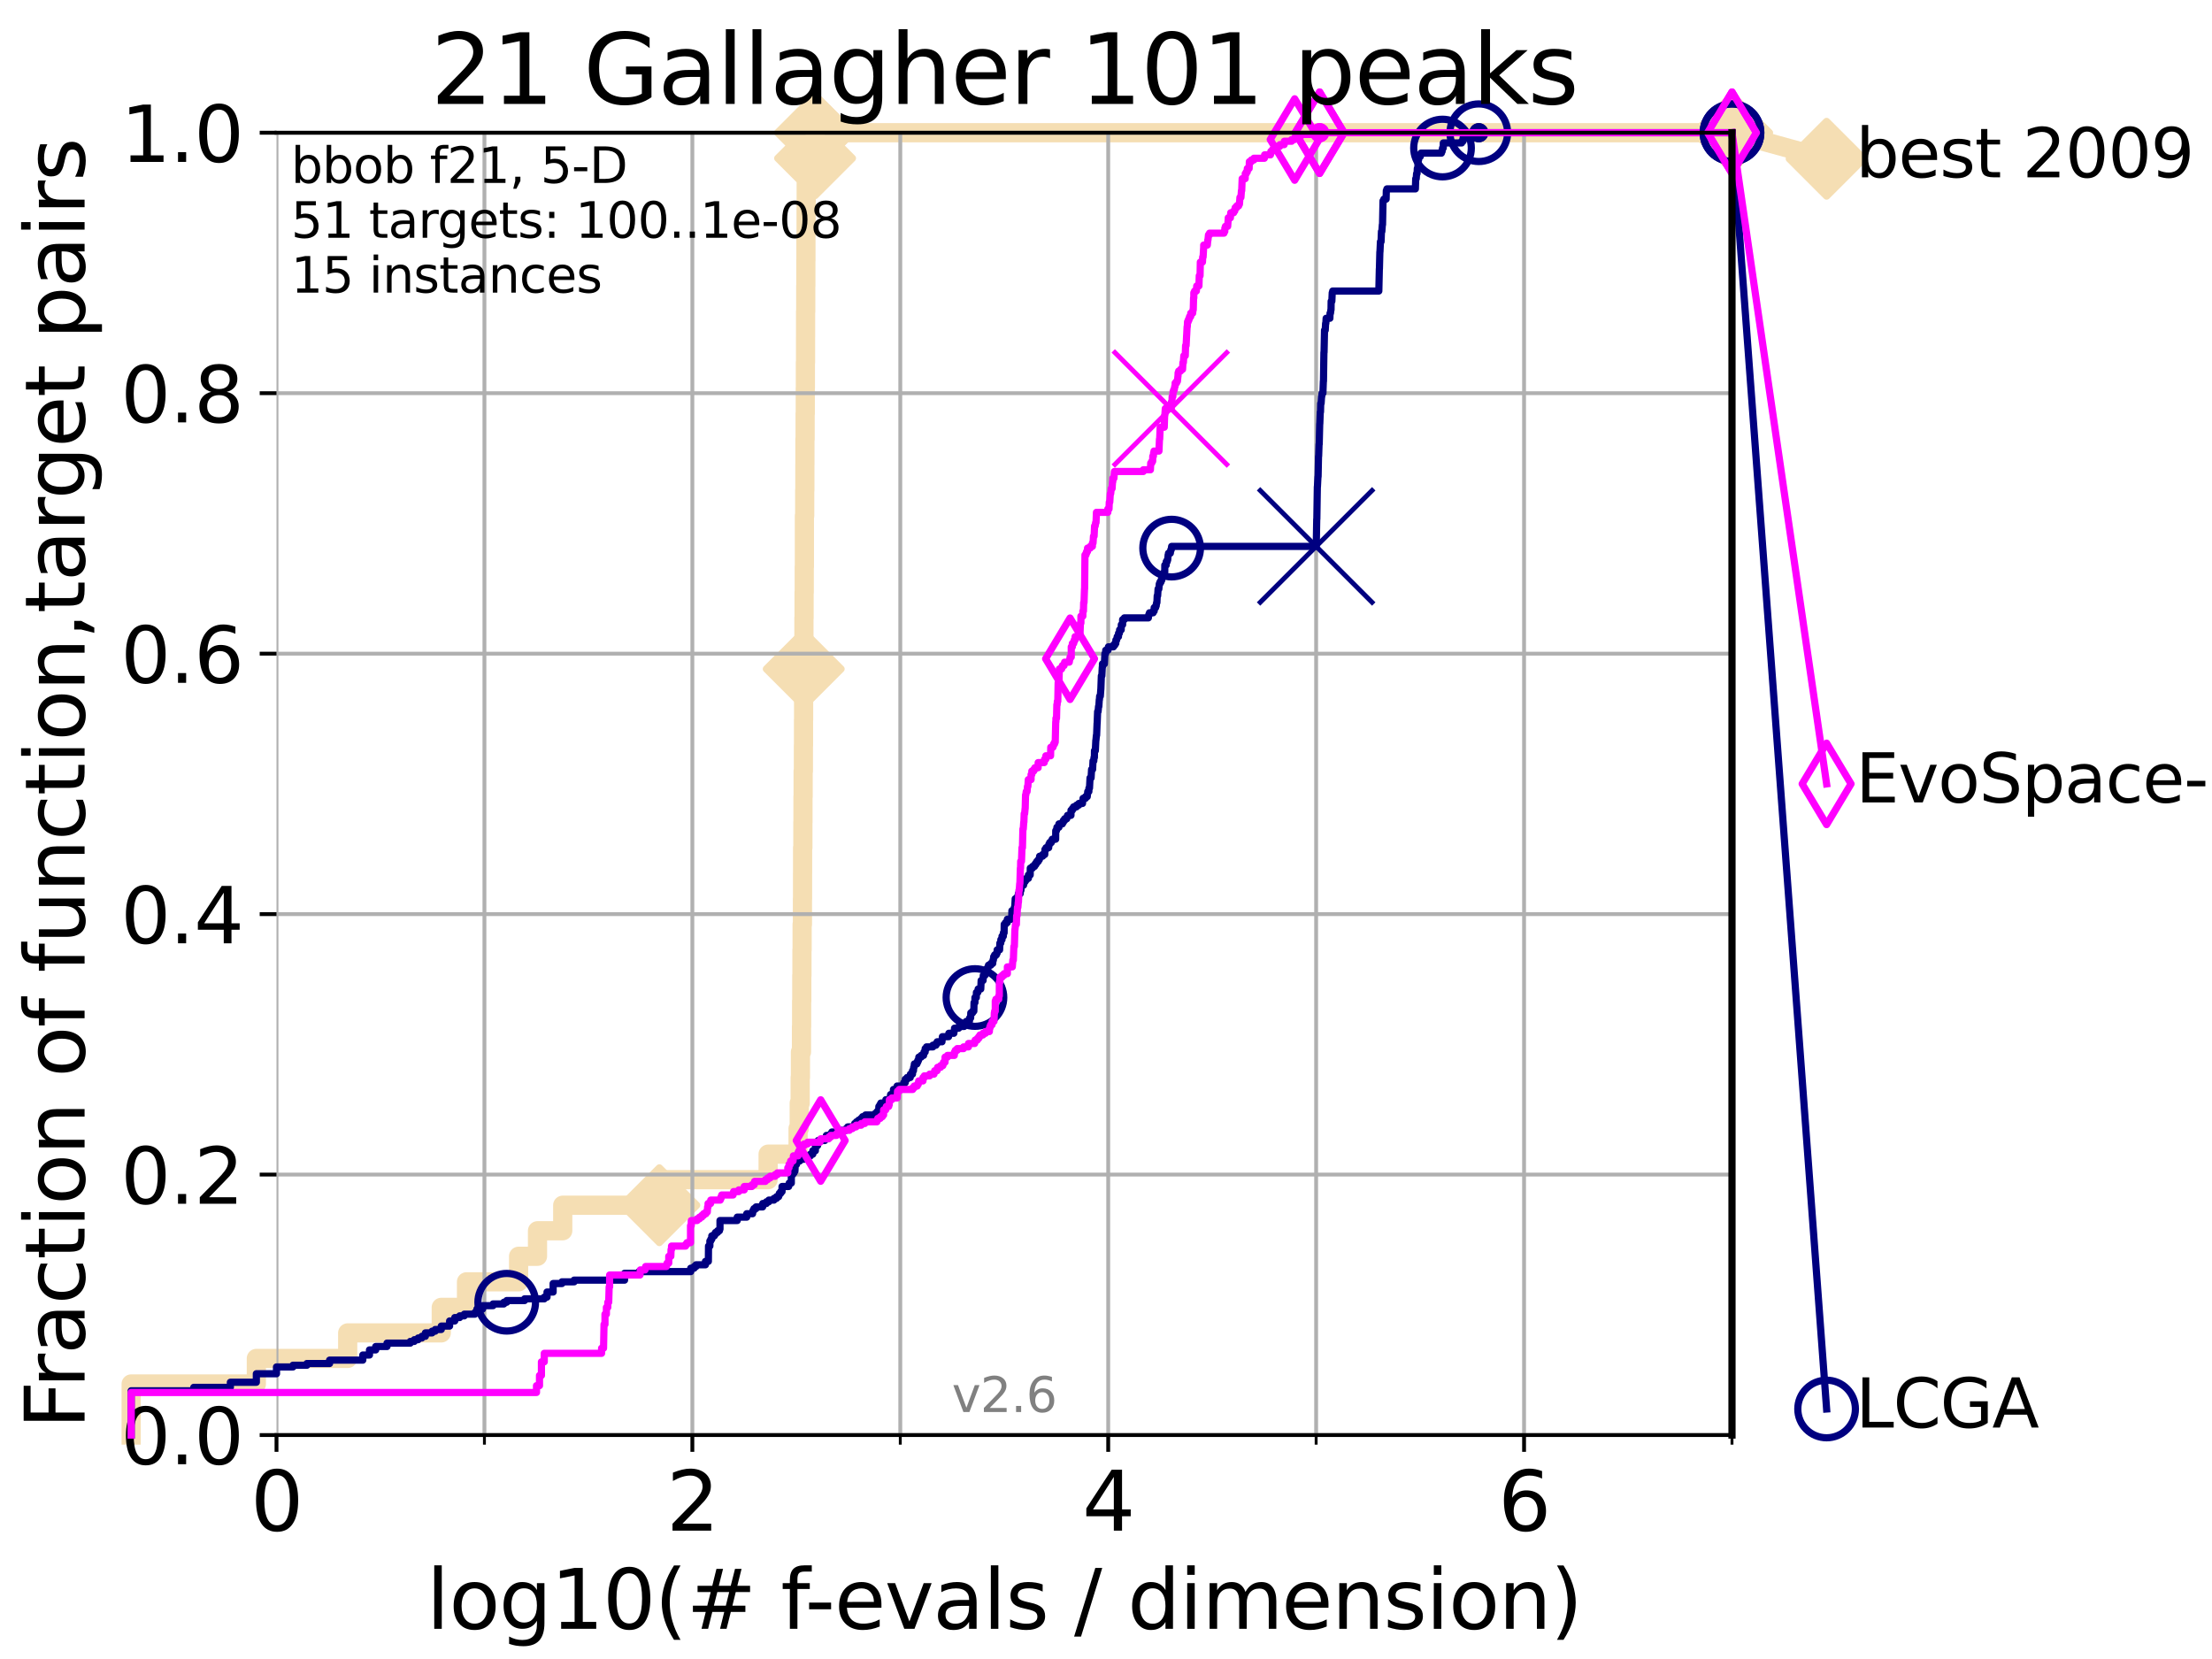 <?xml version="1.0" encoding="utf-8" standalone="no"?>
<!DOCTYPE svg PUBLIC "-//W3C//DTD SVG 1.1//EN"
  "http://www.w3.org/Graphics/SVG/1.1/DTD/svg11.dtd">
<svg xmlns:xlink="http://www.w3.org/1999/xlink" width="460.8pt" height="345.6pt" viewBox="0 0 460.8 345.6" xmlns="http://www.w3.org/2000/svg" version="1.1">
 <defs>
  <style type="text/css">*{stroke-linejoin: round; stroke-linecap: butt}</style>
 </defs>
 <g id="figure_1">
  <g id="patch_1">
   <path d="M 0 345.6 
L 460.8 345.6 
L 460.8 0 
L 0 0 
z
" style="fill: #ffffff"/>
  </g>
  <g id="axes_1">
   <g id="patch_2">
    <path d="M 57.6 298.944 
L 360.806 298.944 
L 360.806 27.648 
L 57.6 27.648 
z
" style="fill: #ffffff"/>
   </g>
   <g id="line2d_1">
    <path d="M 27.324 298.944 
L 27.324 288.305 
L 53.402 288.305 
L 53.402 282.985 
L 72.432 282.985 
L 72.432 277.666 
L 91.923 277.666 
L 91.923 272.346 
L 97.182 272.346 
L 97.182 267.027 
L 108.034 267.027 
L 108.034 261.707 
L 111.972 261.707 
L 111.972 256.388 
L 117.227 256.388 
L 117.227 251.068 
L 137.359 251.068 
L 137.359 245.749 
L 160.013 245.749 
L 160.013 240.429 
L 166.252 240.429 
L 166.252 235.11 
L 166.495 235.11 
L 166.495 229.79 
L 166.69 229.79 
L 166.69 224.471 
L 166.747 224.471 
L 166.747 219.151 
L 166.962 219.151 
L 166.962 213.832 
L 166.995 213.832 
L 166.995 208.512 
L 167.029 208.512 
L 167.029 203.192 
L 167.062 203.192 
L 167.062 197.873 
L 167.096 197.873 
L 167.096 192.553 
L 167.163 192.553 
L 167.163 187.234 
L 167.185 187.234 
L 167.185 181.914 
L 167.196 181.914 
L 167.196 176.595 
L 167.252 176.595 
L 167.252 171.275 
L 167.274 171.275 
L 167.274 165.956 
L 167.307 165.956 
L 167.307 160.636 
L 167.362 160.636 
L 167.362 155.317 
L 167.384 155.317 
L 167.384 149.997 
L 167.406 149.997 
L 167.406 144.678 
L 167.428 144.678 
L 167.428 139.358 
L 167.45 139.358 
L 167.45 134.039 
L 167.472 134.039 
L 167.472 128.719 
L 167.504 128.719 
L 167.504 123.4 
L 167.537 123.4 
L 167.537 118.08 
L 167.57 118.08 
L 167.57 107.441 
L 167.635 107.441 
L 167.635 102.121 
L 167.667 102.121 
L 167.667 96.802 
L 167.678 96.802 
L 167.678 91.482 
L 167.721 91.482 
L 167.721 86.163 
L 167.754 86.163 
L 167.754 80.843 
L 167.775 80.843 
L 167.775 75.524 
L 167.808 75.524 
L 167.808 70.204 
L 167.818 70.204 
L 167.818 64.885 
L 167.85 64.885 
L 167.85 59.565 
L 167.872 59.565 
L 167.872 54.246 
L 167.893 54.246 
L 167.893 48.926 
L 167.925 48.926 
L 167.925 43.607 
L 167.947 43.607 
L 167.947 38.287 
L 167.979 38.287 
L 167.979 32.968 
L 169.794 32.968 
L 169.794 27.648 
L 360.806 27.648 
" style="fill: none; stroke: #f5deb3; stroke-width: 4; stroke-linecap: square"/>
   </g>
   <g id="line2d_2">
    <defs>
     <path id="m596ecf863a" d="M 0 7.778 
L 7.778 0 
L 0 -7.778 
L -7.778 0 
z
" style="stroke: #f5deb3; stroke-width: 1.5; stroke-linejoin: miter"/>
    </defs>
    <g>
     <use xlink:href="#m596ecf863a" x="137.359" y="251.068" style="fill: #f5deb3; stroke: #f5deb3; stroke-width: 1.5; stroke-linejoin: miter"/>
     <use xlink:href="#m596ecf863a" x="167.428" y="139.358" style="fill: #f5deb3; stroke: #f5deb3; stroke-width: 1.5; stroke-linejoin: miter"/>
     <use xlink:href="#m596ecf863a" x="169.794" y="32.968" style="fill: #f5deb3; stroke: #f5deb3; stroke-width: 1.5; stroke-linejoin: miter"/>
     <use xlink:href="#m596ecf863a" x="169.794" y="27.648" style="fill: #f5deb3; stroke: #f5deb3; stroke-width: 1.5; stroke-linejoin: miter"/>
     <use xlink:href="#m596ecf863a" x="169.794" y="27.648" style="fill: #f5deb3; stroke: #f5deb3; stroke-width: 1.5; stroke-linejoin: miter"/>
     <use xlink:href="#m596ecf863a" x="360.806" y="27.648" style="fill: #f5deb3; stroke: #f5deb3; stroke-width: 1.5; stroke-linejoin: miter"/>
    </g>
   </g>
   <g id="line2d_3">
    <path style="fill: none; stroke: #f5deb3; stroke-width: 4; stroke-linecap: square"/>
    <g/>
   </g>
   <g id="line2d_4">
    <path d="M 360.806 27.648 
L 380.515 33.074 
" style="fill: none; stroke: #f5deb3; stroke-width: 4; stroke-linecap: square"/>
    <g>
     <use xlink:href="#m596ecf863a" x="360.806" y="27.648" style="fill: #f5deb3; stroke: #f5deb3; stroke-width: 1.5; stroke-linejoin: miter"/>
     <use xlink:href="#m596ecf863a" x="380.515" y="33.074" style="fill: #f5deb3; stroke: #f5deb3; stroke-width: 1.5; stroke-linejoin: miter"/>
    </g>
   </g>
   <g id="matplotlib.axis_1">
    <g id="xtick_1">
     <g id="line2d_5">
      <path d="M 57.6 298.944 
L 57.6 27.648 
" clip-path="url(#p7e27735503)" style="fill: none; stroke: #b0b0b0; stroke-width: 0.8; stroke-linecap: square"/>
     </g>
     <g id="line2d_6">
      <defs>
       <path id="m22e031d7d1" d="M 0 0 
L 0 3.5 
" style="stroke: #000000; stroke-width: 0.8"/>
      </defs>
      <g>
       <use xlink:href="#m22e031d7d1" x="57.6" y="298.944" style="stroke: #000000; stroke-width: 0.8"/>
      </g>
     </g>
     <g id="text_1">
      <!-- 0 -->
      <g transform="translate(52.192 318.861)scale(0.17 -0.17)">
       <defs>
        <path id="DejaVuSans-30" d="M 2034 4250 
Q 1547 4250 1301 3770 
Q 1056 3291 1056 2328 
Q 1056 1369 1301 889 
Q 1547 409 2034 409 
Q 2525 409 2770 889 
Q 3016 1369 3016 2328 
Q 3016 3291 2770 3770 
Q 2525 4250 2034 4250 
z
M 2034 4750 
Q 2819 4750 3233 4129 
Q 3647 3509 3647 2328 
Q 3647 1150 3233 529 
Q 2819 -91 2034 -91 
Q 1250 -91 836 529 
Q 422 1150 422 2328 
Q 422 3509 836 4129 
Q 1250 4750 2034 4750 
z
" transform="scale(0.016)"/>
       </defs>
       <use xlink:href="#DejaVuSans-30"/>
      </g>
     </g>
    </g>
    <g id="xtick_2">
     <g id="line2d_7">
      <path d="M 144.23 298.944 
L 144.23 27.648 
" clip-path="url(#p7e27735503)" style="fill: none; stroke: #b0b0b0; stroke-width: 0.8; stroke-linecap: square"/>
     </g>
     <g id="line2d_8">
      <g>
       <use xlink:href="#m22e031d7d1" x="144.23" y="298.944" style="stroke: #000000; stroke-width: 0.8"/>
      </g>
     </g>
     <g id="text_2">
      <!-- 2 -->
      <g transform="translate(138.822 318.861)scale(0.17 -0.17)">
       <defs>
        <path id="DejaVuSans-32" d="M 1228 531 
L 3431 531 
L 3431 0 
L 469 0 
L 469 531 
Q 828 903 1448 1529 
Q 2069 2156 2228 2338 
Q 2531 2678 2651 2914 
Q 2772 3150 2772 3378 
Q 2772 3750 2511 3984 
Q 2250 4219 1831 4219 
Q 1534 4219 1204 4116 
Q 875 4013 500 3803 
L 500 4441 
Q 881 4594 1212 4672 
Q 1544 4750 1819 4750 
Q 2544 4750 2975 4387 
Q 3406 4025 3406 3419 
Q 3406 3131 3298 2873 
Q 3191 2616 2906 2266 
Q 2828 2175 2409 1742 
Q 1991 1309 1228 531 
z
" transform="scale(0.016)"/>
       </defs>
       <use xlink:href="#DejaVuSans-32"/>
      </g>
     </g>
    </g>
    <g id="xtick_3">
     <g id="line2d_9">
      <path d="M 230.861 298.944 
L 230.861 27.648 
" clip-path="url(#p7e27735503)" style="fill: none; stroke: #b0b0b0; stroke-width: 0.8; stroke-linecap: square"/>
     </g>
     <g id="line2d_10">
      <g>
       <use xlink:href="#m22e031d7d1" x="230.861" y="298.944" style="stroke: #000000; stroke-width: 0.8"/>
      </g>
     </g>
     <g id="text_3">
      <!-- 4 -->
      <g transform="translate(225.453 318.861)scale(0.17 -0.17)">
       <defs>
        <path id="DejaVuSans-34" d="M 2419 4116 
L 825 1625 
L 2419 1625 
L 2419 4116 
z
M 2253 4666 
L 3047 4666 
L 3047 1625 
L 3713 1625 
L 3713 1100 
L 3047 1100 
L 3047 0 
L 2419 0 
L 2419 1100 
L 313 1100 
L 313 1709 
L 2253 4666 
z
" transform="scale(0.016)"/>
       </defs>
       <use xlink:href="#DejaVuSans-34"/>
      </g>
     </g>
    </g>
    <g id="xtick_4">
     <g id="line2d_11">
      <path d="M 317.491 298.944 
L 317.491 27.648 
" clip-path="url(#p7e27735503)" style="fill: none; stroke: #b0b0b0; stroke-width: 0.8; stroke-linecap: square"/>
     </g>
     <g id="line2d_12">
      <g>
       <use xlink:href="#m22e031d7d1" x="317.491" y="298.944" style="stroke: #000000; stroke-width: 0.8"/>
      </g>
     </g>
     <g id="text_4">
      <!-- 6 -->
      <g transform="translate(312.083 318.861)scale(0.17 -0.17)">
       <defs>
        <path id="DejaVuSans-36" d="M 2113 2584 
Q 1688 2584 1439 2293 
Q 1191 2003 1191 1497 
Q 1191 994 1439 701 
Q 1688 409 2113 409 
Q 2538 409 2786 701 
Q 3034 994 3034 1497 
Q 3034 2003 2786 2293 
Q 2538 2584 2113 2584 
z
M 3366 4563 
L 3366 3988 
Q 3128 4100 2886 4159 
Q 2644 4219 2406 4219 
Q 1781 4219 1451 3797 
Q 1122 3375 1075 2522 
Q 1259 2794 1537 2939 
Q 1816 3084 2150 3084 
Q 2853 3084 3261 2657 
Q 3669 2231 3669 1497 
Q 3669 778 3244 343 
Q 2819 -91 2113 -91 
Q 1303 -91 875 529 
Q 447 1150 447 2328 
Q 447 3434 972 4092 
Q 1497 4750 2381 4750 
Q 2619 4750 2861 4703 
Q 3103 4656 3366 4563 
z
" transform="scale(0.016)"/>
       </defs>
       <use xlink:href="#DejaVuSans-36"/>
      </g>
     </g>
    </g>
    <g id="xtick_5">
     <g id="line2d_13">
      <path d="M 100.915 298.944 
L 100.915 27.648 
" clip-path="url(#p7e27735503)" style="fill: none; stroke: #b0b0b0; stroke-width: 0.8; stroke-linecap: square"/>
     </g>
     <g id="line2d_14">
      <defs>
       <path id="me65cf75830" d="M 0 0 
L 0 2 
" style="stroke: #000000; stroke-width: 0.6"/>
      </defs>
      <g>
       <use xlink:href="#me65cf75830" x="100.915" y="298.944" style="stroke: #000000; stroke-width: 0.6"/>
      </g>
     </g>
    </g>
    <g id="xtick_6">
     <g id="line2d_15">
      <path d="M 187.546 298.944 
L 187.546 27.648 
" clip-path="url(#p7e27735503)" style="fill: none; stroke: #b0b0b0; stroke-width: 0.8; stroke-linecap: square"/>
     </g>
     <g id="line2d_16">
      <g>
       <use xlink:href="#me65cf75830" x="187.546" y="298.944" style="stroke: #000000; stroke-width: 0.6"/>
      </g>
     </g>
    </g>
    <g id="xtick_7">
     <g id="line2d_17">
      <path d="M 274.176 298.944 
L 274.176 27.648 
" clip-path="url(#p7e27735503)" style="fill: none; stroke: #b0b0b0; stroke-width: 0.8; stroke-linecap: square"/>
     </g>
     <g id="line2d_18">
      <g>
       <use xlink:href="#me65cf75830" x="274.176" y="298.944" style="stroke: #000000; stroke-width: 0.6"/>
      </g>
     </g>
    </g>
    <g id="xtick_8">
     <g id="line2d_19">
      <path d="M 360.806 298.944 
L 360.806 27.648 
" clip-path="url(#p7e27735503)" style="fill: none; stroke: #b0b0b0; stroke-width: 0.8; stroke-linecap: square"/>
     </g>
     <g id="line2d_20">
      <g>
       <use xlink:href="#me65cf75830" x="360.806" y="298.944" style="stroke: #000000; stroke-width: 0.6"/>
      </g>
     </g>
    </g>
    <g id="text_5">
     <!-- log10(# f-evals / dimension) -->
     <g transform="translate(88.823 339.314)scale(0.17 -0.17)">
      <defs>
       <path id="DejaVuSans-6c" d="M 603 4863 
L 1178 4863 
L 1178 0 
L 603 0 
L 603 4863 
z
" transform="scale(0.016)"/>
       <path id="DejaVuSans-6f" d="M 1959 3097 
Q 1497 3097 1228 2736 
Q 959 2375 959 1747 
Q 959 1119 1226 758 
Q 1494 397 1959 397 
Q 2419 397 2687 759 
Q 2956 1122 2956 1747 
Q 2956 2369 2687 2733 
Q 2419 3097 1959 3097 
z
M 1959 3584 
Q 2709 3584 3137 3096 
Q 3566 2609 3566 1747 
Q 3566 888 3137 398 
Q 2709 -91 1959 -91 
Q 1206 -91 779 398 
Q 353 888 353 1747 
Q 353 2609 779 3096 
Q 1206 3584 1959 3584 
z
" transform="scale(0.016)"/>
       <path id="DejaVuSans-67" d="M 2906 1791 
Q 2906 2416 2648 2759 
Q 2391 3103 1925 3103 
Q 1463 3103 1205 2759 
Q 947 2416 947 1791 
Q 947 1169 1205 825 
Q 1463 481 1925 481 
Q 2391 481 2648 825 
Q 2906 1169 2906 1791 
z
M 3481 434 
Q 3481 -459 3084 -895 
Q 2688 -1331 1869 -1331 
Q 1566 -1331 1297 -1286 
Q 1028 -1241 775 -1147 
L 775 -588 
Q 1028 -725 1275 -790 
Q 1522 -856 1778 -856 
Q 2344 -856 2625 -561 
Q 2906 -266 2906 331 
L 2906 616 
Q 2728 306 2450 153 
Q 2172 0 1784 0 
Q 1141 0 747 490 
Q 353 981 353 1791 
Q 353 2603 747 3093 
Q 1141 3584 1784 3584 
Q 2172 3584 2450 3431 
Q 2728 3278 2906 2969 
L 2906 3500 
L 3481 3500 
L 3481 434 
z
" transform="scale(0.016)"/>
       <path id="DejaVuSans-31" d="M 794 531 
L 1825 531 
L 1825 4091 
L 703 3866 
L 703 4441 
L 1819 4666 
L 2450 4666 
L 2450 531 
L 3481 531 
L 3481 0 
L 794 0 
L 794 531 
z
" transform="scale(0.016)"/>
       <path id="DejaVuSans-28" d="M 1984 4856 
Q 1566 4138 1362 3434 
Q 1159 2731 1159 2009 
Q 1159 1288 1364 580 
Q 1569 -128 1984 -844 
L 1484 -844 
Q 1016 -109 783 600 
Q 550 1309 550 2009 
Q 550 2706 781 3412 
Q 1013 4119 1484 4856 
L 1984 4856 
z
" transform="scale(0.016)"/>
       <path id="DejaVuSans-23" d="M 3272 2816 
L 2363 2816 
L 2100 1772 
L 3016 1772 
L 3272 2816 
z
M 2803 4594 
L 2478 3297 
L 3391 3297 
L 3719 4594 
L 4219 4594 
L 3897 3297 
L 4872 3297 
L 4872 2816 
L 3775 2816 
L 3519 1772 
L 4513 1772 
L 4513 1294 
L 3397 1294 
L 3072 0 
L 2572 0 
L 2894 1294 
L 1978 1294 
L 1656 0 
L 1153 0 
L 1478 1294 
L 494 1294 
L 494 1772 
L 1594 1772 
L 1856 2816 
L 850 2816 
L 850 3297 
L 1978 3297 
L 2297 4594 
L 2803 4594 
z
" transform="scale(0.016)"/>
       <path id="DejaVuSans-20" transform="scale(0.016)"/>
       <path id="DejaVuSans-66" d="M 2375 4863 
L 2375 4384 
L 1825 4384 
Q 1516 4384 1395 4259 
Q 1275 4134 1275 3809 
L 1275 3500 
L 2222 3500 
L 2222 3053 
L 1275 3053 
L 1275 0 
L 697 0 
L 697 3053 
L 147 3053 
L 147 3500 
L 697 3500 
L 697 3744 
Q 697 4328 969 4595 
Q 1241 4863 1831 4863 
L 2375 4863 
z
" transform="scale(0.016)"/>
       <path id="DejaVuSans-2d" d="M 313 2009 
L 1997 2009 
L 1997 1497 
L 313 1497 
L 313 2009 
z
" transform="scale(0.016)"/>
       <path id="DejaVuSans-65" d="M 3597 1894 
L 3597 1613 
L 953 1613 
Q 991 1019 1311 708 
Q 1631 397 2203 397 
Q 2534 397 2845 478 
Q 3156 559 3463 722 
L 3463 178 
Q 3153 47 2828 -22 
Q 2503 -91 2169 -91 
Q 1331 -91 842 396 
Q 353 884 353 1716 
Q 353 2575 817 3079 
Q 1281 3584 2069 3584 
Q 2775 3584 3186 3129 
Q 3597 2675 3597 1894 
z
M 3022 2063 
Q 3016 2534 2758 2815 
Q 2500 3097 2075 3097 
Q 1594 3097 1305 2825 
Q 1016 2553 972 2059 
L 3022 2063 
z
" transform="scale(0.016)"/>
       <path id="DejaVuSans-76" d="M 191 3500 
L 800 3500 
L 1894 563 
L 2988 3500 
L 3597 3500 
L 2284 0 
L 1503 0 
L 191 3500 
z
" transform="scale(0.016)"/>
       <path id="DejaVuSans-61" d="M 2194 1759 
Q 1497 1759 1228 1600 
Q 959 1441 959 1056 
Q 959 750 1161 570 
Q 1363 391 1709 391 
Q 2188 391 2477 730 
Q 2766 1069 2766 1631 
L 2766 1759 
L 2194 1759 
z
M 3341 1997 
L 3341 0 
L 2766 0 
L 2766 531 
Q 2569 213 2275 61 
Q 1981 -91 1556 -91 
Q 1019 -91 701 211 
Q 384 513 384 1019 
Q 384 1609 779 1909 
Q 1175 2209 1959 2209 
L 2766 2209 
L 2766 2266 
Q 2766 2663 2505 2880 
Q 2244 3097 1772 3097 
Q 1472 3097 1187 3025 
Q 903 2953 641 2809 
L 641 3341 
Q 956 3463 1253 3523 
Q 1550 3584 1831 3584 
Q 2591 3584 2966 3190 
Q 3341 2797 3341 1997 
z
" transform="scale(0.016)"/>
       <path id="DejaVuSans-73" d="M 2834 3397 
L 2834 2853 
Q 2591 2978 2328 3040 
Q 2066 3103 1784 3103 
Q 1356 3103 1142 2972 
Q 928 2841 928 2578 
Q 928 2378 1081 2264 
Q 1234 2150 1697 2047 
L 1894 2003 
Q 2506 1872 2764 1633 
Q 3022 1394 3022 966 
Q 3022 478 2636 193 
Q 2250 -91 1575 -91 
Q 1294 -91 989 -36 
Q 684 19 347 128 
L 347 722 
Q 666 556 975 473 
Q 1284 391 1588 391 
Q 1994 391 2212 530 
Q 2431 669 2431 922 
Q 2431 1156 2273 1281 
Q 2116 1406 1581 1522 
L 1381 1569 
Q 847 1681 609 1914 
Q 372 2147 372 2553 
Q 372 3047 722 3315 
Q 1072 3584 1716 3584 
Q 2034 3584 2315 3537 
Q 2597 3491 2834 3397 
z
" transform="scale(0.016)"/>
       <path id="DejaVuSans-2f" d="M 1625 4666 
L 2156 4666 
L 531 -594 
L 0 -594 
L 1625 4666 
z
" transform="scale(0.016)"/>
       <path id="DejaVuSans-64" d="M 2906 2969 
L 2906 4863 
L 3481 4863 
L 3481 0 
L 2906 0 
L 2906 525 
Q 2725 213 2448 61 
Q 2172 -91 1784 -91 
Q 1150 -91 751 415 
Q 353 922 353 1747 
Q 353 2572 751 3078 
Q 1150 3584 1784 3584 
Q 2172 3584 2448 3432 
Q 2725 3281 2906 2969 
z
M 947 1747 
Q 947 1113 1208 752 
Q 1469 391 1925 391 
Q 2381 391 2643 752 
Q 2906 1113 2906 1747 
Q 2906 2381 2643 2742 
Q 2381 3103 1925 3103 
Q 1469 3103 1208 2742 
Q 947 2381 947 1747 
z
" transform="scale(0.016)"/>
       <path id="DejaVuSans-69" d="M 603 3500 
L 1178 3500 
L 1178 0 
L 603 0 
L 603 3500 
z
M 603 4863 
L 1178 4863 
L 1178 4134 
L 603 4134 
L 603 4863 
z
" transform="scale(0.016)"/>
       <path id="DejaVuSans-6d" d="M 3328 2828 
Q 3544 3216 3844 3400 
Q 4144 3584 4550 3584 
Q 5097 3584 5394 3201 
Q 5691 2819 5691 2113 
L 5691 0 
L 5113 0 
L 5113 2094 
Q 5113 2597 4934 2840 
Q 4756 3084 4391 3084 
Q 3944 3084 3684 2787 
Q 3425 2491 3425 1978 
L 3425 0 
L 2847 0 
L 2847 2094 
Q 2847 2600 2669 2842 
Q 2491 3084 2119 3084 
Q 1678 3084 1418 2786 
Q 1159 2488 1159 1978 
L 1159 0 
L 581 0 
L 581 3500 
L 1159 3500 
L 1159 2956 
Q 1356 3278 1631 3431 
Q 1906 3584 2284 3584 
Q 2666 3584 2933 3390 
Q 3200 3197 3328 2828 
z
" transform="scale(0.016)"/>
       <path id="DejaVuSans-6e" d="M 3513 2113 
L 3513 0 
L 2938 0 
L 2938 2094 
Q 2938 2591 2744 2837 
Q 2550 3084 2163 3084 
Q 1697 3084 1428 2787 
Q 1159 2491 1159 1978 
L 1159 0 
L 581 0 
L 581 3500 
L 1159 3500 
L 1159 2956 
Q 1366 3272 1645 3428 
Q 1925 3584 2291 3584 
Q 2894 3584 3203 3211 
Q 3513 2838 3513 2113 
z
" transform="scale(0.016)"/>
       <path id="DejaVuSans-29" d="M 513 4856 
L 1013 4856 
Q 1481 4119 1714 3412 
Q 1947 2706 1947 2009 
Q 1947 1309 1714 600 
Q 1481 -109 1013 -844 
L 513 -844 
Q 928 -128 1133 580 
Q 1338 1288 1338 2009 
Q 1338 2731 1133 3434 
Q 928 4138 513 4856 
z
" transform="scale(0.016)"/>
      </defs>
      <use xlink:href="#DejaVuSans-6c"/>
      <use xlink:href="#DejaVuSans-6f" x="27.783"/>
      <use xlink:href="#DejaVuSans-67" x="88.965"/>
      <use xlink:href="#DejaVuSans-31" x="152.441"/>
      <use xlink:href="#DejaVuSans-30" x="216.064"/>
      <use xlink:href="#DejaVuSans-28" x="279.688"/>
      <use xlink:href="#DejaVuSans-23" x="318.701"/>
      <use xlink:href="#DejaVuSans-20" x="402.49"/>
      <use xlink:href="#DejaVuSans-66" x="434.277"/>
      <use xlink:href="#DejaVuSans-2d" x="463.982"/>
      <use xlink:href="#DejaVuSans-65" x="500.066"/>
      <use xlink:href="#DejaVuSans-76" x="561.59"/>
      <use xlink:href="#DejaVuSans-61" x="620.77"/>
      <use xlink:href="#DejaVuSans-6c" x="682.049"/>
      <use xlink:href="#DejaVuSans-73" x="709.832"/>
      <use xlink:href="#DejaVuSans-20" x="761.932"/>
      <use xlink:href="#DejaVuSans-2f" x="793.719"/>
      <use xlink:href="#DejaVuSans-20" x="827.41"/>
      <use xlink:href="#DejaVuSans-64" x="859.197"/>
      <use xlink:href="#DejaVuSans-69" x="922.674"/>
      <use xlink:href="#DejaVuSans-6d" x="950.457"/>
      <use xlink:href="#DejaVuSans-65" x="1047.869"/>
      <use xlink:href="#DejaVuSans-6e" x="1109.393"/>
      <use xlink:href="#DejaVuSans-73" x="1172.771"/>
      <use xlink:href="#DejaVuSans-69" x="1224.871"/>
      <use xlink:href="#DejaVuSans-6f" x="1252.654"/>
      <use xlink:href="#DejaVuSans-6e" x="1313.836"/>
      <use xlink:href="#DejaVuSans-29" x="1377.215"/>
     </g>
    </g>
   </g>
   <g id="matplotlib.axis_2">
    <g id="ytick_1">
     <g id="line2d_21">
      <path d="M 57.6 298.944 
L 360.806 298.944 
" clip-path="url(#p7e27735503)" style="fill: none; stroke: #b0b0b0; stroke-width: 0.8; stroke-linecap: square"/>
     </g>
     <g id="line2d_22">
      <defs>
       <path id="mdc25f86979" d="M 0 0 
L -3.5 0 
" style="stroke: #000000; stroke-width: 0.8"/>
      </defs>
      <g>
       <use xlink:href="#mdc25f86979" x="57.6" y="298.944" style="stroke: #000000; stroke-width: 0.8"/>
      </g>
     </g>
     <g id="text_6">
      <!-- 0.0 -->
      <g transform="translate(25.155 305.023)scale(0.16 -0.16)">
       <defs>
        <path id="DejaVuSans-2e" d="M 684 794 
L 1344 794 
L 1344 0 
L 684 0 
L 684 794 
z
" transform="scale(0.016)"/>
       </defs>
       <use xlink:href="#DejaVuSans-30"/>
       <use xlink:href="#DejaVuSans-2e" x="63.623"/>
       <use xlink:href="#DejaVuSans-30" x="95.41"/>
      </g>
     </g>
    </g>
    <g id="ytick_2">
     <g id="line2d_23">
      <path d="M 57.6 244.685 
L 360.806 244.685 
" clip-path="url(#p7e27735503)" style="fill: none; stroke: #b0b0b0; stroke-width: 0.8; stroke-linecap: square"/>
     </g>
     <g id="line2d_24">
      <g>
       <use xlink:href="#mdc25f86979" x="57.6" y="244.685" style="stroke: #000000; stroke-width: 0.8"/>
      </g>
     </g>
     <g id="text_7">
      <!-- 0.2 -->
      <g transform="translate(25.155 250.764)scale(0.16 -0.16)">
       <use xlink:href="#DejaVuSans-30"/>
       <use xlink:href="#DejaVuSans-2e" x="63.623"/>
       <use xlink:href="#DejaVuSans-32" x="95.41"/>
      </g>
     </g>
    </g>
    <g id="ytick_3">
     <g id="line2d_25">
      <path d="M 57.6 190.426 
L 360.806 190.426 
" clip-path="url(#p7e27735503)" style="fill: none; stroke: #b0b0b0; stroke-width: 0.8; stroke-linecap: square"/>
     </g>
     <g id="line2d_26">
      <g>
       <use xlink:href="#mdc25f86979" x="57.6" y="190.426" style="stroke: #000000; stroke-width: 0.8"/>
      </g>
     </g>
     <g id="text_8">
      <!-- 0.4 -->
      <g transform="translate(25.155 196.504)scale(0.16 -0.16)">
       <use xlink:href="#DejaVuSans-30"/>
       <use xlink:href="#DejaVuSans-2e" x="63.623"/>
       <use xlink:href="#DejaVuSans-34" x="95.41"/>
      </g>
     </g>
    </g>
    <g id="ytick_4">
     <g id="line2d_27">
      <path d="M 57.6 136.166 
L 360.806 136.166 
" clip-path="url(#p7e27735503)" style="fill: none; stroke: #b0b0b0; stroke-width: 0.8; stroke-linecap: square"/>
     </g>
     <g id="line2d_28">
      <g>
       <use xlink:href="#mdc25f86979" x="57.6" y="136.166" style="stroke: #000000; stroke-width: 0.8"/>
      </g>
     </g>
     <g id="text_9">
      <!-- 0.6 -->
      <g transform="translate(25.155 142.245)scale(0.16 -0.16)">
       <use xlink:href="#DejaVuSans-30"/>
       <use xlink:href="#DejaVuSans-2e" x="63.623"/>
       <use xlink:href="#DejaVuSans-36" x="95.41"/>
      </g>
     </g>
    </g>
    <g id="ytick_5">
     <g id="line2d_29">
      <path d="M 57.6 81.907 
L 360.806 81.907 
" clip-path="url(#p7e27735503)" style="fill: none; stroke: #b0b0b0; stroke-width: 0.8; stroke-linecap: square"/>
     </g>
     <g id="line2d_30">
      <g>
       <use xlink:href="#mdc25f86979" x="57.6" y="81.907" style="stroke: #000000; stroke-width: 0.8"/>
      </g>
     </g>
     <g id="text_10">
      <!-- 0.8 -->
      <g transform="translate(25.155 87.986)scale(0.16 -0.16)">
       <defs>
        <path id="DejaVuSans-38" d="M 2034 2216 
Q 1584 2216 1326 1975 
Q 1069 1734 1069 1313 
Q 1069 891 1326 650 
Q 1584 409 2034 409 
Q 2484 409 2743 651 
Q 3003 894 3003 1313 
Q 3003 1734 2745 1975 
Q 2488 2216 2034 2216 
z
M 1403 2484 
Q 997 2584 770 2862 
Q 544 3141 544 3541 
Q 544 4100 942 4425 
Q 1341 4750 2034 4750 
Q 2731 4750 3128 4425 
Q 3525 4100 3525 3541 
Q 3525 3141 3298 2862 
Q 3072 2584 2669 2484 
Q 3125 2378 3379 2068 
Q 3634 1759 3634 1313 
Q 3634 634 3220 271 
Q 2806 -91 2034 -91 
Q 1263 -91 848 271 
Q 434 634 434 1313 
Q 434 1759 690 2068 
Q 947 2378 1403 2484 
z
M 1172 3481 
Q 1172 3119 1398 2916 
Q 1625 2713 2034 2713 
Q 2441 2713 2670 2916 
Q 2900 3119 2900 3481 
Q 2900 3844 2670 4047 
Q 2441 4250 2034 4250 
Q 1625 4250 1398 4047 
Q 1172 3844 1172 3481 
z
" transform="scale(0.016)"/>
       </defs>
       <use xlink:href="#DejaVuSans-30"/>
       <use xlink:href="#DejaVuSans-2e" x="63.623"/>
       <use xlink:href="#DejaVuSans-38" x="95.41"/>
      </g>
     </g>
    </g>
    <g id="ytick_6">
     <g id="line2d_31">
      <path d="M 57.6 27.648 
L 360.806 27.648 
" clip-path="url(#p7e27735503)" style="fill: none; stroke: #b0b0b0; stroke-width: 0.8; stroke-linecap: square"/>
     </g>
     <g id="line2d_32">
      <g>
       <use xlink:href="#mdc25f86979" x="57.6" y="27.648" style="stroke: #000000; stroke-width: 0.8"/>
      </g>
     </g>
     <g id="text_11">
      <!-- 1.0 -->
      <g transform="translate(25.155 33.727)scale(0.16 -0.16)">
       <use xlink:href="#DejaVuSans-31"/>
       <use xlink:href="#DejaVuSans-2e" x="63.623"/>
       <use xlink:href="#DejaVuSans-30" x="95.41"/>
      </g>
     </g>
    </g>
    <g id="text_12">
     <!-- Fraction of function,target pairs -->
     <g transform="translate(17.62 297.681)rotate(-90)scale(0.17 -0.17)">
      <defs>
       <path id="DejaVuSans-46" d="M 628 4666 
L 3309 4666 
L 3309 4134 
L 1259 4134 
L 1259 2759 
L 3109 2759 
L 3109 2228 
L 1259 2228 
L 1259 0 
L 628 0 
L 628 4666 
z
" transform="scale(0.016)"/>
       <path id="DejaVuSans-72" d="M 2631 2963 
Q 2534 3019 2420 3045 
Q 2306 3072 2169 3072 
Q 1681 3072 1420 2755 
Q 1159 2438 1159 1844 
L 1159 0 
L 581 0 
L 581 3500 
L 1159 3500 
L 1159 2956 
Q 1341 3275 1631 3429 
Q 1922 3584 2338 3584 
Q 2397 3584 2469 3576 
Q 2541 3569 2628 3553 
L 2631 2963 
z
" transform="scale(0.016)"/>
       <path id="DejaVuSans-63" d="M 3122 3366 
L 3122 2828 
Q 2878 2963 2633 3030 
Q 2388 3097 2138 3097 
Q 1578 3097 1268 2742 
Q 959 2388 959 1747 
Q 959 1106 1268 751 
Q 1578 397 2138 397 
Q 2388 397 2633 464 
Q 2878 531 3122 666 
L 3122 134 
Q 2881 22 2623 -34 
Q 2366 -91 2075 -91 
Q 1284 -91 818 406 
Q 353 903 353 1747 
Q 353 2603 823 3093 
Q 1294 3584 2113 3584 
Q 2378 3584 2631 3529 
Q 2884 3475 3122 3366 
z
" transform="scale(0.016)"/>
       <path id="DejaVuSans-74" d="M 1172 4494 
L 1172 3500 
L 2356 3500 
L 2356 3053 
L 1172 3053 
L 1172 1153 
Q 1172 725 1289 603 
Q 1406 481 1766 481 
L 2356 481 
L 2356 0 
L 1766 0 
Q 1100 0 847 248 
Q 594 497 594 1153 
L 594 3053 
L 172 3053 
L 172 3500 
L 594 3500 
L 594 4494 
L 1172 4494 
z
" transform="scale(0.016)"/>
       <path id="DejaVuSans-75" d="M 544 1381 
L 544 3500 
L 1119 3500 
L 1119 1403 
Q 1119 906 1312 657 
Q 1506 409 1894 409 
Q 2359 409 2629 706 
Q 2900 1003 2900 1516 
L 2900 3500 
L 3475 3500 
L 3475 0 
L 2900 0 
L 2900 538 
Q 2691 219 2414 64 
Q 2138 -91 1772 -91 
Q 1169 -91 856 284 
Q 544 659 544 1381 
z
M 1991 3584 
L 1991 3584 
z
" transform="scale(0.016)"/>
       <path id="DejaVuSans-2c" d="M 750 794 
L 1409 794 
L 1409 256 
L 897 -744 
L 494 -744 
L 750 256 
L 750 794 
z
" transform="scale(0.016)"/>
       <path id="DejaVuSans-70" d="M 1159 525 
L 1159 -1331 
L 581 -1331 
L 581 3500 
L 1159 3500 
L 1159 2969 
Q 1341 3281 1617 3432 
Q 1894 3584 2278 3584 
Q 2916 3584 3314 3078 
Q 3713 2572 3713 1747 
Q 3713 922 3314 415 
Q 2916 -91 2278 -91 
Q 1894 -91 1617 61 
Q 1341 213 1159 525 
z
M 3116 1747 
Q 3116 2381 2855 2742 
Q 2594 3103 2138 3103 
Q 1681 3103 1420 2742 
Q 1159 2381 1159 1747 
Q 1159 1113 1420 752 
Q 1681 391 2138 391 
Q 2594 391 2855 752 
Q 3116 1113 3116 1747 
z
" transform="scale(0.016)"/>
      </defs>
      <use xlink:href="#DejaVuSans-46"/>
      <use xlink:href="#DejaVuSans-72" x="50.27"/>
      <use xlink:href="#DejaVuSans-61" x="91.383"/>
      <use xlink:href="#DejaVuSans-63" x="152.662"/>
      <use xlink:href="#DejaVuSans-74" x="207.643"/>
      <use xlink:href="#DejaVuSans-69" x="246.852"/>
      <use xlink:href="#DejaVuSans-6f" x="274.635"/>
      <use xlink:href="#DejaVuSans-6e" x="335.816"/>
      <use xlink:href="#DejaVuSans-20" x="399.195"/>
      <use xlink:href="#DejaVuSans-6f" x="430.982"/>
      <use xlink:href="#DejaVuSans-66" x="492.164"/>
      <use xlink:href="#DejaVuSans-20" x="527.369"/>
      <use xlink:href="#DejaVuSans-66" x="559.156"/>
      <use xlink:href="#DejaVuSans-75" x="594.361"/>
      <use xlink:href="#DejaVuSans-6e" x="657.74"/>
      <use xlink:href="#DejaVuSans-63" x="721.119"/>
      <use xlink:href="#DejaVuSans-74" x="776.1"/>
      <use xlink:href="#DejaVuSans-69" x="815.309"/>
      <use xlink:href="#DejaVuSans-6f" x="843.092"/>
      <use xlink:href="#DejaVuSans-6e" x="904.273"/>
      <use xlink:href="#DejaVuSans-2c" x="967.652"/>
      <use xlink:href="#DejaVuSans-74" x="999.439"/>
      <use xlink:href="#DejaVuSans-61" x="1038.648"/>
      <use xlink:href="#DejaVuSans-72" x="1099.928"/>
      <use xlink:href="#DejaVuSans-67" x="1139.291"/>
      <use xlink:href="#DejaVuSans-65" x="1202.768"/>
      <use xlink:href="#DejaVuSans-74" x="1264.291"/>
      <use xlink:href="#DejaVuSans-20" x="1303.5"/>
      <use xlink:href="#DejaVuSans-70" x="1335.287"/>
      <use xlink:href="#DejaVuSans-61" x="1398.764"/>
      <use xlink:href="#DejaVuSans-69" x="1460.043"/>
      <use xlink:href="#DejaVuSans-72" x="1487.826"/>
      <use xlink:href="#DejaVuSans-73" x="1528.939"/>
     </g>
    </g>
   </g>
   <g id="line2d_33">
    <defs>
     <path id="mcefdb9937e" d="M 0 1.5 
C 0.398 1.5 0.779 1.342 1.061 1.061 
C 1.342 0.779 1.5 0.398 1.5 0 
C 1.5 -0.398 1.342 -0.779 1.061 -1.061 
C 0.779 -1.342 0.398 -1.5 0 -1.5 
C -0.398 -1.5 -0.779 -1.342 -1.061 -1.061 
C -1.342 -0.779 -1.5 -0.398 -1.5 0 
C -1.5 0.398 -1.342 0.779 -1.061 1.061 
C -0.779 1.342 -0.398 1.5 0 1.5 
z
" style="stroke: #f5deb3"/>
    </defs>
    <g>
     <use xlink:href="#mcefdb9937e" x="169.794" y="27.648" style="fill: #f5deb3; stroke: #f5deb3"/>
     <use xlink:href="#mcefdb9937e" x="169.794" y="27.648" style="fill: #f5deb3; stroke: #f5deb3"/>
    </g>
   </g>
   <g id="line2d_34">
    <defs>
     <path id="m639364b053" d="M 0 1.5 
C 0.398 1.5 0.779 1.342 1.061 1.061 
C 1.342 0.779 1.5 0.398 1.5 0 
C 1.5 -0.398 1.342 -0.779 1.061 -1.061 
C 0.779 -1.342 0.398 -1.5 0 -1.5 
C -0.398 -1.5 -0.779 -1.342 -1.061 -1.061 
C -1.342 -0.779 -1.5 -0.398 -1.5 0 
C -1.5 0.398 -1.342 0.779 -1.061 1.061 
C -0.779 1.342 -0.398 1.5 0 1.5 
z
" style="stroke: #000080"/>
    </defs>
    <g>
     <use xlink:href="#m639364b053" x="308.056" y="27.648" style="fill: #000080; stroke: #000080"/>
     <use xlink:href="#m639364b053" x="308.056" y="27.648" style="fill: #000080; stroke: #000080"/>
    </g>
   </g>
   <g id="line2d_35">
    <path d="M 27.324 298.944 
L 27.324 289.723 
L 40.363 289.723 
L 40.363 289.014 
L 47.991 289.014 
L 47.991 287.95 
L 53.402 287.95 
L 53.402 286.177 
L 57.6 286.177 
L 57.6 284.759 
L 61.03 284.759 
L 61.03 284.404 
L 63.93 284.404 
L 63.93 284.049 
L 68.657 284.049 
L 68.657 283.34 
L 75.575 283.34 
L 75.575 282.276 
L 76.969 282.276 
L 76.969 281.212 
L 78.267 281.212 
L 78.267 280.503 
L 80.621 280.503 
L 80.621 279.794 
L 85.471 279.794 
L 85.471 279.439 
L 86.307 279.439 
L 86.307 279.084 
L 87.108 279.084 
L 87.108 278.73 
L 87.876 278.73 
L 87.876 278.375 
L 88.614 278.375 
L 88.614 277.666 
L 90.008 277.666 
L 90.008 277.311 
L 90.668 277.311 
L 90.668 276.957 
L 91.923 276.957 
L 91.923 276.247 
L 93.66 276.247 
L 93.66 275.183 
L 94.736 275.183 
L 94.736 274.474 
L 95.753 274.474 
L 95.753 274.12 
L 96.718 274.12 
L 96.718 273.765 
L 98.933 273.765 
L 98.933 273.41 
L 99.347 273.41 
L 99.347 272.701 
L 100.535 272.701 
L 100.535 271.992 
L 102.708 271.992 
L 102.708 271.637 
L 104.962 271.637 
L 104.962 271.282 
L 105.559 271.282 
L 105.559 270.928 
L 109.28 270.928 
L 109.28 270.573 
L 113.381 270.573 
L 113.381 270.219 
L 113.954 270.219 
L 113.954 269.155 
L 115.227 269.155 
L 115.227 267.381 
L 117.068 267.381 
L 117.068 267.027 
L 119.6 267.027 
L 119.6 266.672 
L 130.107 266.672 
L 130.107 265.254 
L 133.12 265.254 
L 133.12 264.899 
L 143.889 264.899 
L 143.889 264.19 
L 144.603 264.19 
L 144.603 263.835 
L 145.004 263.835 
L 145.004 263.48 
L 146.957 263.48 
L 146.957 262.771 
L 147.566 262.771 
L 147.597 259.579 
L 147.878 259.579 
L 147.878 258.516 
L 148.063 258.516 
L 148.063 258.161 
L 148.277 258.161 
L 148.277 257.452 
L 148.815 257.452 
L 148.815 257.097 
L 149.05 257.097 
L 149.05 256.742 
L 149.482 256.742 
L 149.482 256.388 
L 149.876 256.388 
L 149.876 256.033 
L 149.987 256.033 
L 149.987 254.26 
L 153.582 254.26 
L 153.582 253.551 
L 155.557 253.551 
L 155.557 252.841 
L 156.774 252.841 
L 156.87 252.132 
L 157.062 252.132 
L 157.062 251.778 
L 157.494 251.778 
L 157.494 251.423 
L 158.873 251.423 
L 158.891 250.714 
L 159.652 250.714 
L 159.652 250.359 
L 160.159 250.359 
L 160.159 250.004 
L 161.225 250.004 
L 161.225 249.65 
L 161.766 249.65 
L 161.766 249.295 
L 162.205 249.295 
L 162.205 248.94 
L 162.349 248.94 
L 162.349 248.586 
L 162.634 248.586 
L 162.634 248.231 
L 162.915 248.231 
L 162.915 247.167 
L 164.298 247.167 
L 164.401 246.458 
L 164.847 246.458 
L 164.847 244.685 
L 165.146 244.685 
L 165.146 244.33 
L 165.416 244.33 
L 165.416 243.976 
L 165.599 243.976 
L 165.671 242.557 
L 165.946 242.557 
L 165.946 242.202 
L 166.076 242.202 
L 166.076 241.848 
L 166.61 241.848 
L 166.61 241.493 
L 167.482 241.493 
L 167.482 241.138 
L 167.904 241.138 
L 167.904 240.784 
L 168.842 240.784 
L 168.842 240.429 
L 169.324 240.429 
L 169.324 239.72 
L 169.861 239.72 
L 169.871 238.656 
L 170.318 238.656 
L 170.318 237.947 
L 170.431 237.947 
L 170.431 237.592 
L 171.817 237.592 
L 171.817 237.237 
L 172.153 237.237 
L 172.153 236.528 
L 173.044 236.528 
L 173.044 236.174 
L 173.294 236.174 
L 173.294 235.819 
L 174.499 235.819 
L 174.499 235.464 
L 176.265 235.464 
L 176.265 235.11 
L 176.591 235.11 
L 176.591 234.755 
L 177.917 234.755 
L 177.917 234.4 
L 178.049 234.4 
L 178.049 234.046 
L 178.413 234.046 
L 178.413 233.691 
L 178.884 233.691 
L 178.884 233.336 
L 179.372 233.336 
L 179.372 232.982 
L 179.689 232.982 
L 179.689 232.627 
L 180.302 232.627 
L 180.302 232.273 
L 182.358 232.273 
L 182.358 231.918 
L 182.712 231.918 
L 182.712 231.563 
L 183.03 231.563 
L 183.083 230.499 
L 183.291 230.499 
L 183.291 230.145 
L 183.493 230.145 
L 183.493 229.79 
L 184.435 229.79 
L 184.546 229.081 
L 185.421 229.081 
L 185.526 228.017 
L 186.079 228.017 
L 186.124 226.953 
L 186.821 226.953 
L 186.883 226.244 
L 188.164 226.244 
L 188.269 225.534 
L 188.581 225.534 
L 188.581 224.825 
L 188.958 224.825 
L 188.958 224.471 
L 189.617 224.471 
L 189.657 223.761 
L 190.089 223.761 
L 190.089 223.052 
L 190.289 223.052 
L 190.334 222.343 
L 190.402 222.343 
L 190.48 221.634 
L 191.007 221.634 
L 191.007 221.279 
L 191.181 221.279 
L 191.181 220.924 
L 191.339 220.924 
L 191.412 220.215 
L 191.893 220.215 
L 191.893 219.86 
L 192.4 219.86 
L 192.484 219.151 
L 192.728 219.151 
L 192.728 218.442 
L 193.009 218.442 
L 193.009 218.087 
L 194.334 218.087 
L 194.334 217.733 
L 194.981 217.733 
L 194.981 217.378 
L 195.226 217.378 
L 195.226 217.023 
L 196.231 217.023 
L 196.316 215.959 
L 197.611 215.959 
L 197.664 215.25 
L 198.707 215.25 
L 198.807 214.541 
L 198.842 214.541 
L 198.842 214.186 
L 199.726 214.186 
L 199.726 213.832 
L 200.839 213.832 
L 200.85 213.122 
L 201.31 213.122 
L 201.31 212.768 
L 201.945 212.768 
L 201.998 212.058 
L 202.202 212.058 
L 202.234 210.994 
L 202.604 210.994 
L 202.604 210.64 
L 202.869 210.64 
L 202.91 208.867 
L 203.097 208.867 
L 203.099 207.803 
L 203.387 207.803 
L 203.404 206.739 
L 203.7 206.739 
L 203.765 206.03 
L 204.31 206.03 
L 204.389 204.256 
L 204.794 204.256 
L 204.832 203.192 
L 205.187 203.192 
L 205.201 202.483 
L 205.471 202.483 
L 205.471 202.129 
L 205.584 202.129 
L 205.584 201.774 
L 205.79 201.774 
L 205.79 201.419 
L 205.92 201.419 
L 205.92 201.065 
L 206.402 201.065 
L 206.402 200.71 
L 206.797 200.71 
L 206.863 200.001 
L 206.936 200.001 
L 207.005 199.291 
L 207.194 199.291 
L 207.194 198.937 
L 207.548 198.937 
L 207.548 198.582 
L 207.717 198.582 
L 207.726 197.873 
L 208.234 197.873 
L 208.294 196.454 
L 208.484 196.454 
L 208.496 195.745 
L 208.738 195.745 
L 208.738 195.036 
L 209.016 195.036 
L 209.019 194.327 
L 209.172 194.327 
L 209.198 192.553 
L 209.46 192.553 
L 209.46 192.199 
L 209.833 192.199 
L 209.846 191.49 
L 210.753 191.49 
L 210.798 189.716 
L 211.231 189.716 
L 211.308 189.007 
L 211.389 189.007 
L 211.486 187.234 
L 211.885 187.234 
L 211.885 186.879 
L 212.092 186.879 
L 212.143 186.17 
L 212.527 186.17 
L 212.574 185.461 
L 212.686 185.461 
L 212.731 184.397 
L 213.229 184.397 
L 213.28 183.688 
L 213.536 183.688 
L 213.536 183.333 
L 213.796 183.333 
L 213.796 182.978 
L 214.235 182.978 
L 214.235 182.269 
L 214.607 182.269 
L 214.627 180.85 
L 215.091 180.85 
L 215.091 180.496 
L 215.511 180.496 
L 215.511 180.141 
L 215.761 180.141 
L 215.761 179.787 
L 215.996 179.787 
L 215.996 179.432 
L 216.307 179.432 
L 216.307 179.077 
L 216.519 179.077 
L 216.57 178.368 
L 217.199 178.368 
L 217.199 178.013 
L 217.638 178.013 
L 217.683 176.949 
L 217.909 176.949 
L 217.909 176.595 
L 218.46 176.595 
L 218.493 175.886 
L 218.661 175.886 
L 218.661 175.531 
L 218.995 175.531 
L 218.995 175.176 
L 219.2 175.176 
L 219.2 174.822 
L 219.912 174.822 
L 219.929 173.048 
L 220.085 173.048 
L 220.177 172.339 
L 220.595 172.339 
L 220.596 171.63 
L 221.318 171.63 
L 221.318 171.275 
L 221.52 171.275 
L 221.52 170.921 
L 221.783 170.921 
L 221.783 170.566 
L 222.223 170.566 
L 222.223 170.211 
L 222.382 170.211 
L 222.382 169.857 
L 223.101 169.857 
L 223.11 168.793 
L 223.394 168.793 
L 223.394 168.438 
L 223.643 168.438 
L 223.643 168.084 
L 224.244 168.084 
L 224.244 167.729 
L 224.737 167.729 
L 224.737 167.374 
L 225.506 167.374 
L 225.561 166.665 
L 225.619 166.665 
L 225.619 166.31 
L 226.131 166.31 
L 226.131 165.956 
L 226.494 165.956 
L 226.599 164.892 
L 226.831 164.892 
L 226.843 164.183 
L 226.962 164.183 
L 227.072 162.055 
L 227.293 162.055 
L 227.395 160.282 
L 227.609 160.282 
L 227.694 158.508 
L 227.858 158.508 
L 227.904 157.799 
L 227.98 157.799 
L 228 156.381 
L 228.18 156.381 
L 228.28 154.253 
L 228.298 154.253 
L 228.399 153.189 
L 228.443 153.189 
L 228.542 150.706 
L 228.556 150.706 
L 228.653 148.224 
L 228.753 148.224 
L 228.847 147.16 
L 228.908 147.16 
L 229 145.742 
L 229.033 145.742 
L 229.073 145.032 
L 229.216 145.032 
L 229.318 143.614 
L 229.329 143.614 
L 229.433 140.777 
L 229.539 140.777 
L 229.623 139.003 
L 229.657 139.003 
L 229.662 138.294 
L 230.065 138.294 
L 230.171 136.166 
L 230.323 136.166 
L 230.342 135.457 
L 230.818 135.457 
L 230.9 134.748 
L 231.95 134.748 
L 231.95 134.393 
L 232.235 134.393 
L 232.235 134.039 
L 232.442 134.039 
L 232.459 133.329 
L 232.626 133.329 
L 232.734 132.62 
L 233.001 132.62 
L 233.011 131.911 
L 233.196 131.911 
L 233.234 131.202 
L 233.566 131.202 
L 233.589 130.138 
L 233.861 130.138 
L 233.861 129.074 
L 234.218 129.074 
L 234.218 128.719 
L 239.225 128.719 
L 239.32 128.01 
L 239.455 128.01 
L 239.455 127.655 
L 240.212 127.655 
L 240.212 127.301 
L 240.435 127.301 
L 240.436 126.591 
L 240.729 126.591 
L 240.729 126.237 
L 240.855 126.237 
L 240.94 125.527 
L 241.007 125.527 
L 241.068 124.109 
L 241.16 124.109 
L 241.249 122.69 
L 241.41 122.69 
L 241.502 121.626 
L 241.633 121.626 
L 241.633 121.272 
L 241.839 121.272 
L 241.839 120.917 
L 241.998 120.917 
L 242.007 120.208 
L 242.311 120.208 
L 242.414 119.499 
L 242.514 119.499 
L 242.514 119.144 
L 242.641 119.144 
L 242.651 117.725 
L 242.94 117.725 
L 242.94 117.016 
L 243.138 117.016 
L 243.138 116.661 
L 243.25 116.661 
L 243.345 115.598 
L 243.419 115.598 
L 243.419 115.243 
L 243.796 115.243 
L 243.896 114.534 
L 243.992 114.534 
L 244.073 113.824 
L 274.198 113.824 
L 274.299 108.15 
L 274.321 108.15 
L 274.426 101.412 
L 274.444 101.412 
L 274.554 99.284 
L 274.582 99.284 
L 274.669 95.029 
L 274.696 95.029 
L 274.781 92.546 
L 274.813 92.546 
L 274.92 88.291 
L 274.938 88.291 
L 275.036 85.808 
L 275.085 85.808 
L 275.126 84.035 
L 275.213 84.035 
L 275.303 82.616 
L 275.338 82.616 
L 275.416 81.907 
L 275.585 81.907 
L 275.678 79.425 
L 275.702 79.425 
L 275.795 73.396 
L 275.825 73.396 
L 275.921 68.786 
L 276.071 68.786 
L 276.147 67.367 
L 276.194 67.367 
L 276.262 66.303 
L 277.039 66.303 
L 277.071 65.239 
L 277.162 65.239 
L 277.246 64.53 
L 277.277 64.53 
L 277.303 62.757 
L 277.449 62.757 
L 277.526 60.984 
L 277.621 60.984 
L 277.621 60.629 
L 287.233 60.629 
L 287.341 56.019 
L 287.356 56.019 
L 287.449 52.472 
L 287.47 52.472 
L 287.571 50.345 
L 287.701 50.345 
L 287.779 48.217 
L 287.865 48.217 
L 287.969 46.798 
L 288.006 46.798 
L 288.109 41.833 
L 288.287 41.833 
L 288.287 41.479 
L 288.757 41.479 
L 288.795 39.706 
L 288.923 39.706 
L 288.923 39.351 
L 294.85 39.351 
L 294.919 37.223 
L 295.023 37.223 
L 295.1 36.159 
L 295.202 36.159 
L 295.253 35.095 
L 295.357 35.095 
L 295.437 33.322 
L 295.513 33.322 
L 295.541 32.613 
L 295.873 32.613 
L 295.873 32.258 
L 295.998 32.258 
L 295.998 31.904 
L 300.269 31.904 
L 300.269 31.549 
L 300.416 31.549 
L 300.503 30.84 
L 300.652 30.84 
L 300.666 29.776 
L 304.487 29.776 
L 304.487 29.421 
L 304.78 29.421 
L 304.79 28.712 
L 307.984 28.712 
L 308.056 27.648 
L 360.806 27.648 
L 360.806 27.648 
" style="fill: none; stroke: #000080; stroke-width: 1.5; stroke-linecap: square"/>
   </g>
   <g id="line2d_36">
    <defs>
     <path id="m2e4a06ab8d" d="M 0 6 
C 1.591 6 3.117 5.368 4.243 4.243 
C 5.368 3.117 6 1.591 6 0 
C 6 -1.591 5.368 -3.117 4.243 -4.243 
C 3.117 -5.368 1.591 -6 0 -6 
C -1.591 -6 -3.117 -5.368 -4.243 -4.243 
C -5.368 -3.117 -6 -1.591 -6 0 
C -6 1.591 -5.368 3.117 -4.243 4.243 
C -3.117 5.368 -1.591 6 0 6 
z
" style="stroke: #000080; stroke-width: 1.5"/>
    </defs>
    <g>
     <use xlink:href="#m2e4a06ab8d" x="105.559" y="271.282" style="fill-opacity: 0; stroke: #000080; stroke-width: 1.5"/>
     <use xlink:href="#m2e4a06ab8d" x="203.099" y="207.803" style="fill-opacity: 0; stroke: #000080; stroke-width: 1.5"/>
     <use xlink:href="#m2e4a06ab8d" x="244.073" y="114.179" style="fill-opacity: 0; stroke: #000080; stroke-width: 1.5"/>
     <use xlink:href="#m2e4a06ab8d" x="300.503" y="30.84" style="fill-opacity: 0; stroke: #000080; stroke-width: 1.5"/>
     <use xlink:href="#m2e4a06ab8d" x="308.056" y="27.648" style="fill-opacity: 0; stroke: #000080; stroke-width: 1.5"/>
     <use xlink:href="#m2e4a06ab8d" x="360.806" y="27.648" style="fill-opacity: 0; stroke: #000080; stroke-width: 1.5"/>
    </g>
   </g>
   <g id="line2d_37">
    <path style="fill: none; stroke: #000080; stroke-width: 1.5; stroke-linecap: square"/>
    <g/>
   </g>
   <g id="line2d_38">
    <path d="M 274.176 113.824 
" clip-path="url(#p7e27735503)" style="fill: none; stroke: #000080; stroke-width: 1.5; stroke-linecap: square"/>
    <defs>
     <path id="m2d3ff4025a" d="M -12 12 
L 12 -12 
M -12 -12 
L 12 12 
" style="stroke: #000080"/>
    </defs>
    <g clip-path="url(#p7e27735503)">
     <use xlink:href="#m2d3ff4025a" x="274.176" y="113.824" style="fill: #000080; stroke: #000080"/>
    </g>
   </g>
   <g id="line2d_39">
    <defs>
     <path id="md5fb45e7be" d="M 0 1.5 
C 0.398 1.5 0.779 1.342 1.061 1.061 
C 1.342 0.779 1.5 0.398 1.5 0 
C 1.5 -0.398 1.342 -0.779 1.061 -1.061 
C 0.779 -1.342 0.398 -1.5 0 -1.5 
C -0.398 -1.5 -0.779 -1.342 -1.061 -1.061 
C -1.342 -0.779 -1.5 -0.398 -1.5 0 
C -1.5 0.398 -1.342 0.779 -1.061 1.061 
C -0.779 1.342 -0.398 1.5 0 1.5 
z
" style="stroke: #ff00ff"/>
    </defs>
    <g>
     <use xlink:href="#md5fb45e7be" x="274.9" y="27.648" style="fill: #ff00ff; stroke: #ff00ff"/>
     <use xlink:href="#md5fb45e7be" x="274.9" y="27.648" style="fill: #ff00ff; stroke: #ff00ff"/>
    </g>
   </g>
   <g id="line2d_40">
    <path d="M 27.324 298.944 
L 27.324 290.078 
L 111.762 290.078 
L 111.762 288.66 
L 112.386 288.66 
L 112.386 286.532 
L 112.79 286.532 
L 112.79 283.695 
L 113.381 283.695 
L 113.381 281.922 
L 125.322 281.922 
L 125.322 280.858 
L 125.729 280.858 
L 125.83 275.893 
L 126.029 275.893 
L 126.029 273.765 
L 126.323 273.765 
L 126.323 272.346 
L 126.614 272.346 
L 126.614 271.282 
L 126.804 271.282 
L 126.899 268.091 
L 126.994 268.091 
L 126.994 265.608 
L 133.323 265.608 
L 133.39 264.544 
L 134.368 264.544 
L 134.368 264.19 
L 134.495 264.19 
L 134.495 263.835 
L 138.819 263.835 
L 138.819 263.48 
L 138.969 263.48 
L 138.969 263.126 
L 139.314 263.126 
L 139.314 261.707 
L 139.748 261.707 
L 139.796 260.289 
L 139.891 260.289 
L 139.891 259.579 
L 142.825 259.579 
L 142.825 259.225 
L 143.106 259.225 
L 143.106 258.87 
L 143.85 258.87 
L 143.85 255.324 
L 144.003 255.324 
L 144.003 254.26 
L 145.22 254.26 
L 145.22 253.905 
L 145.713 253.905 
L 145.713 253.551 
L 146.194 253.551 
L 146.194 253.196 
L 146.563 253.196 
L 146.563 252.841 
L 147.055 252.841 
L 147.055 252.487 
L 147.344 252.487 
L 147.408 251.423 
L 147.503 251.423 
L 147.503 250.714 
L 148.033 250.714 
L 148.063 250.004 
L 150.042 250.004 
L 150.042 249.65 
L 150.207 249.65 
L 150.207 249.295 
L 150.344 249.295 
L 150.344 248.94 
L 152.716 248.94 
L 152.811 248.231 
L 153.9 248.231 
L 153.9 247.877 
L 155.035 247.877 
L 155.035 247.167 
L 156.638 247.167 
L 156.638 246.813 
L 157.118 246.813 
L 157.194 246.103 
L 159.435 246.103 
L 159.435 245.749 
L 159.899 245.749 
L 159.899 245.394 
L 160.431 245.394 
L 160.431 245.039 
L 161.467 245.039 
L 161.467 244.685 
L 161.957 244.685 
L 161.957 244.33 
L 164.116 244.33 
L 164.116 243.266 
L 164.363 243.266 
L 164.376 242.557 
L 164.644 242.557 
L 164.708 241.848 
L 165.208 241.848 
L 165.282 240.784 
L 166.252 240.784 
L 166.252 240.075 
L 166.426 240.075 
L 166.426 239.72 
L 166.905 239.72 
L 166.962 238.656 
L 167.515 238.656 
L 167.515 238.301 
L 168.243 238.301 
L 168.243 237.947 
L 170.819 237.947 
L 170.819 237.592 
L 170.965 237.592 
L 170.965 237.237 
L 172.624 237.237 
L 172.624 236.883 
L 173.036 236.883 
L 173.036 236.528 
L 174.256 236.528 
L 174.256 236.174 
L 174.938 236.174 
L 174.938 235.819 
L 175.709 235.819 
L 175.709 235.464 
L 176.945 235.464 
L 176.945 235.11 
L 177.582 235.11 
L 177.582 234.755 
L 178.339 234.755 
L 178.339 234.4 
L 179.407 234.4 
L 179.407 234.046 
L 180.163 234.046 
L 180.163 233.691 
L 182.678 233.691 
L 182.678 233.336 
L 182.857 233.336 
L 182.857 232.982 
L 183.371 232.982 
L 183.371 232.627 
L 183.808 232.627 
L 183.808 232.273 
L 184.068 232.273 
L 184.068 231.209 
L 184.502 231.209 
L 184.502 230.854 
L 184.638 230.854 
L 184.638 230.499 
L 185.132 230.499 
L 185.132 230.145 
L 185.247 230.145 
L 185.273 229.081 
L 185.784 229.081 
L 185.784 228.726 
L 186.903 228.726 
L 186.976 227.308 
L 187.33 227.308 
L 187.33 226.953 
L 190.135 226.953 
L 190.135 226.598 
L 190.444 226.598 
L 190.444 226.244 
L 191.082 226.244 
L 191.082 225.889 
L 191.289 225.889 
L 191.379 225.18 
L 192.272 225.18 
L 192.272 224.471 
L 192.556 224.471 
L 192.556 224.116 
L 193.662 224.116 
L 193.662 223.761 
L 194.572 223.761 
L 194.572 223.407 
L 194.708 223.407 
L 194.708 223.052 
L 195.211 223.052 
L 195.315 222.343 
L 195.942 222.343 
L 195.942 221.988 
L 196.413 221.988 
L 196.413 221.634 
L 196.549 221.634 
L 196.549 221.279 
L 196.87 221.279 
L 196.87 220.215 
L 197.372 220.215 
L 197.372 219.86 
L 198.802 219.86 
L 198.831 219.151 
L 199.006 219.151 
L 199.006 218.796 
L 199.403 218.796 
L 199.403 218.442 
L 200.727 218.442 
L 200.727 218.087 
L 201.743 218.087 
L 201.743 217.378 
L 203.04 217.378 
L 203.14 216.669 
L 203.598 216.669 
L 203.598 216.314 
L 203.892 216.314 
L 203.892 215.959 
L 204.144 215.959 
L 204.144 215.605 
L 204.767 215.605 
L 204.767 215.25 
L 205.302 215.25 
L 205.302 214.895 
L 206.102 214.895 
L 206.139 214.186 
L 206.229 214.186 
L 206.229 213.832 
L 206.361 213.832 
L 206.361 213.477 
L 206.665 213.477 
L 206.67 212.768 
L 207.07 212.768 
L 207.139 210.994 
L 207.202 210.994 
L 207.202 210.64 
L 207.334 210.64 
L 207.334 208.512 
L 207.465 208.512 
L 207.465 208.157 
L 208.056 208.157 
L 208.056 207.448 
L 208.172 207.448 
L 208.182 204.611 
L 208.297 204.611 
L 208.307 203.547 
L 208.756 203.547 
L 208.756 203.192 
L 209.152 203.192 
L 209.152 202.838 
L 209.854 202.838 
L 209.854 201.419 
L 210.883 201.419 
L 210.991 200.001 
L 211.099 200.001 
L 211.206 197.164 
L 211.313 197.164 
L 211.419 193.617 
L 211.452 193.617 
L 211.54 192.553 
L 211.734 192.553 
L 211.783 190.78 
L 211.869 190.78 
L 211.956 189.007 
L 212.043 189.007 
L 212.125 187.943 
L 212.16 187.943 
L 212.262 185.461 
L 212.327 185.461 
L 212.428 184.042 
L 212.463 184.042 
L 212.563 180.85 
L 212.6 180.85 
L 212.627 179.432 
L 212.797 179.432 
L 212.895 176.595 
L 212.993 176.595 
L 213.09 172.694 
L 213.166 172.694 
L 213.262 171.275 
L 213.295 171.275 
L 213.358 169.502 
L 213.453 169.502 
L 213.548 168.438 
L 213.567 168.438 
L 213.642 165.601 
L 213.698 165.601 
L 213.785 164.892 
L 213.958 164.892 
L 214.04 163.828 
L 214.126 163.828 
L 214.214 162.409 
L 214.789 162.409 
L 214.789 161.346 
L 214.945 161.346 
L 214.945 160.636 
L 215.346 160.636 
L 215.346 160.282 
L 215.581 160.282 
L 215.581 159.927 
L 216.265 159.927 
L 216.265 158.863 
L 217.527 158.863 
L 217.603 158.154 
L 217.87 158.154 
L 217.87 157.445 
L 218.854 157.445 
L 218.892 155.671 
L 219.347 155.671 
L 219.347 155.317 
L 219.485 155.317 
L 219.485 154.962 
L 219.69 154.962 
L 219.69 154.607 
L 219.826 154.607 
L 219.929 150.352 
L 219.967 150.352 
L 219.967 149.643 
L 220.092 149.643 
L 220.161 146.805 
L 220.225 146.805 
L 220.263 146.096 
L 220.357 146.096 
L 220.431 142.195 
L 220.59 142.195 
L 220.686 139.358 
L 221.153 139.358 
L 221.153 139.003 
L 221.303 139.003 
L 221.303 138.649 
L 221.661 138.649 
L 221.661 138.294 
L 221.779 138.294 
L 221.779 137.94 
L 222.748 137.94 
L 222.858 137.23 
L 222.912 137.23 
L 222.912 136.876 
L 223.162 136.876 
L 223.162 134.748 
L 223.387 134.748 
L 223.387 134.039 
L 223.665 134.039 
L 223.665 133.684 
L 223.779 133.684 
L 223.779 133.329 
L 223.964 133.329 
L 223.964 132.62 
L 224.968 132.62 
L 225.071 129.783 
L 225.173 129.783 
L 225.177 128.364 
L 225.576 128.364 
L 225.576 127.301 
L 225.699 127.301 
L 225.748 125.527 
L 225.823 125.527 
L 225.921 122.69 
L 225.945 122.69 
L 226.019 115.598 
L 226.236 115.598 
L 226.236 115.243 
L 226.364 115.243 
L 226.364 114.888 
L 226.554 114.888 
L 226.554 114.179 
L 227.113 114.179 
L 227.113 113.824 
L 227.567 113.824 
L 227.567 113.115 
L 227.701 113.115 
L 227.79 111.697 
L 227.922 111.697 
L 228.021 109.569 
L 228.151 109.569 
L 228.238 108.859 
L 228.324 108.859 
L 228.41 106.732 
L 230.784 106.732 
L 230.784 106.022 
L 231.029 106.022 
L 231.084 104.604 
L 231.185 104.604 
L 231.296 102.831 
L 231.379 102.831 
L 231.488 101.767 
L 231.669 101.767 
L 231.761 100.348 
L 231.813 100.348 
L 231.813 99.639 
L 232.051 99.639 
L 232.157 98.22 
L 238.171 98.22 
L 238.171 97.866 
L 239.651 97.866 
L 239.719 96.447 
L 239.943 96.447 
L 239.943 96.093 
L 240.121 96.093 
L 240.143 95.029 
L 240.273 95.029 
L 240.317 94.319 
L 240.403 94.319 
L 240.403 93.965 
L 241.432 93.965 
L 241.539 91.482 
L 241.581 91.482 
L 241.687 89 
L 242.536 89 
L 242.616 86.517 
L 242.657 86.517 
L 242.757 85.099 
L 243.993 85.099 
L 244.043 83.68 
L 244.144 83.68 
L 244.179 82.616 
L 244.322 82.616 
L 244.374 81.553 
L 244.501 81.553 
L 244.501 81.198 
L 244.629 81.198 
L 244.716 80.489 
L 244.792 80.489 
L 244.805 79.779 
L 245.104 79.779 
L 245.104 79.425 
L 245.278 79.425 
L 245.385 78.361 
L 245.398 78.361 
L 245.423 77.652 
L 245.54 77.652 
L 245.54 77.297 
L 245.941 77.297 
L 245.941 76.942 
L 246.348 76.942 
L 246.426 75.524 
L 246.517 75.524 
L 246.61 74.105 
L 246.913 74.105 
L 246.981 71.977 
L 247.09 71.977 
L 247.197 69.85 
L 247.205 69.85 
L 247.294 68.076 
L 247.333 68.076 
L 247.387 67.013 
L 247.53 67.013 
L 247.53 66.658 
L 247.683 66.658 
L 247.683 66.303 
L 247.805 66.303 
L 247.805 65.949 
L 248.04 65.949 
L 248.052 65.239 
L 248.455 65.239 
L 248.517 64.53 
L 248.575 64.53 
L 248.645 62.048 
L 248.692 62.048 
L 248.694 60.984 
L 248.855 60.984 
L 248.855 60.629 
L 249.226 60.629 
L 249.301 59.565 
L 249.761 59.565 
L 249.827 57.437 
L 249.995 57.437 
L 250.048 54.6 
L 250.494 54.6 
L 250.543 53.536 
L 250.628 53.536 
L 250.73 51.763 
L 250.747 51.763 
L 250.752 51.054 
L 251.508 51.054 
L 251.604 49.99 
L 251.643 49.99 
L 251.749 48.926 
L 251.97 48.926 
L 251.97 48.571 
L 254.973 48.571 
L 254.973 48.217 
L 255.146 48.217 
L 255.16 47.508 
L 255.277 47.508 
L 255.277 47.153 
L 255.747 47.153 
L 255.854 45.734 
L 255.864 45.734 
L 255.864 45.38 
L 256.316 45.38 
L 256.384 44.316 
L 256.993 44.316 
L 256.993 43.961 
L 257.22 43.961 
L 257.308 43.252 
L 257.634 43.252 
L 257.634 42.897 
L 258.031 42.897 
L 258.031 42.543 
L 258.197 42.543 
L 258.303 41.124 
L 258.508 41.124 
L 258.615 39.706 
L 258.67 39.706 
L 258.768 37.223 
L 259.396 37.223 
L 259.408 36.159 
L 259.628 36.159 
L 259.628 35.805 
L 259.83 35.805 
L 259.84 35.095 
L 260.219 35.095 
L 260.262 33.677 
L 260.674 33.677 
L 260.674 33.322 
L 261.212 33.322 
L 261.212 32.968 
L 263.39 32.968 
L 263.443 32.258 
L 264.663 32.258 
L 264.74 31.549 
L 265.059 31.549 
L 265.059 31.194 
L 265.685 31.194 
L 265.734 30.485 
L 266.608 30.485 
L 266.608 30.13 
L 267.519 30.13 
L 267.548 29.421 
L 269.072 29.421 
L 269.072 29.067 
L 269.703 29.067 
L 269.703 28.712 
L 270.819 28.712 
L 270.861 28.003 
L 274.9 28.003 
L 274.9 27.648 
L 360.806 27.648 
L 360.806 27.648 
" style="fill: none; stroke: #ff00ff; stroke-width: 1.5; stroke-linecap: square"/>
   </g>
   <g id="line2d_41">
    <defs>
     <path id="m8a6362f0eb" d="M 0 8.485 
L 5.091 0 
L 0 -8.485 
L -5.091 0 
z
" style="stroke: #ff00ff; stroke-width: 1.5; stroke-linejoin: miter"/>
    </defs>
    <g>
     <use xlink:href="#m8a6362f0eb" x="170.965" y="237.592" style="fill-opacity: 0; stroke: #ff00ff; stroke-width: 1.5; stroke-linejoin: miter"/>
     <use xlink:href="#m8a6362f0eb" x="222.912" y="137.23" style="fill-opacity: 0; stroke: #ff00ff; stroke-width: 1.5; stroke-linejoin: miter"/>
     <use xlink:href="#m8a6362f0eb" x="269.703" y="29.067" style="fill-opacity: 0; stroke: #ff00ff; stroke-width: 1.5; stroke-linejoin: miter"/>
     <use xlink:href="#m8a6362f0eb" x="274.9" y="27.648" style="fill-opacity: 0; stroke: #ff00ff; stroke-width: 1.5; stroke-linejoin: miter"/>
     <use xlink:href="#m8a6362f0eb" x="274.9" y="27.648" style="fill-opacity: 0; stroke: #ff00ff; stroke-width: 1.5; stroke-linejoin: miter"/>
     <use xlink:href="#m8a6362f0eb" x="360.806" y="27.648" style="fill-opacity: 0; stroke: #ff00ff; stroke-width: 1.5; stroke-linejoin: miter"/>
    </g>
   </g>
   <g id="line2d_42">
    <path style="fill: none; stroke: #ff00ff; stroke-width: 1.5; stroke-linecap: square"/>
    <g/>
   </g>
   <g id="line2d_43">
    <path d="M 243.906 85.099 
" clip-path="url(#p7e27735503)" style="fill: none; stroke: #ff00ff; stroke-width: 1.5; stroke-linecap: square"/>
    <defs>
     <path id="mf0b8dbeee1" d="M -12 12 
L 12 -12 
M -12 -12 
L 12 12 
" style="stroke: #ff00ff"/>
    </defs>
    <g clip-path="url(#p7e27735503)">
     <use xlink:href="#mf0b8dbeee1" x="243.906" y="85.099" style="fill: #ff00ff; stroke: #ff00ff"/>
    </g>
   </g>
   <g id="line2d_44">
    <path d="M 360.806 27.648 
L 380.515 293.518 
" style="fill: none; stroke: #000080; stroke-width: 1.5; stroke-linecap: square"/>
    <g>
     <use xlink:href="#m2e4a06ab8d" x="360.806" y="27.648" style="fill-opacity: 0; stroke: #000080; stroke-width: 1.5"/>
     <use xlink:href="#m2e4a06ab8d" x="380.515" y="293.518" style="fill-opacity: 0; stroke: #000080; stroke-width: 1.5"/>
    </g>
   </g>
   <g id="line2d_45">
    <path d="M 360.806 27.648 
L 380.515 163.296 
" style="fill: none; stroke: #ff00ff; stroke-width: 1.5; stroke-linecap: square"/>
    <g>
     <use xlink:href="#m8a6362f0eb" x="360.806" y="27.648" style="fill-opacity: 0; stroke: #ff00ff; stroke-width: 1.5; stroke-linejoin: miter"/>
     <use xlink:href="#m8a6362f0eb" x="380.515" y="163.296" style="fill-opacity: 0; stroke: #ff00ff; stroke-width: 1.5; stroke-linejoin: miter"/>
    </g>
   </g>
   <g id="line2d_46">
    <path d="M 360.806 298.944 
L 360.806 27.648 
" style="fill: none; stroke: #000000; stroke-width: 1.5; stroke-linecap: square"/>
   </g>
   <g id="patch_3">
    <path d="M 57.6 298.944 
L 360.806 298.944 
" style="fill: none; stroke: #000000; stroke-width: 0.8; stroke-linejoin: miter; stroke-linecap: square"/>
   </g>
   <g id="patch_4">
    <path d="M 57.6 27.648 
L 360.806 27.648 
" style="fill: none; stroke: #000000; stroke-width: 0.8; stroke-linejoin: miter; stroke-linecap: square"/>
   </g>
   <g id="text_13">
    <!-- LCGA -->
    <g transform="translate(386.579 297.381)scale(0.14 -0.14)">
     <defs>
      <path id="DejaVuSans-4c" d="M 628 4666 
L 1259 4666 
L 1259 531 
L 3531 531 
L 3531 0 
L 628 0 
L 628 4666 
z
" transform="scale(0.016)"/>
      <path id="DejaVuSans-43" d="M 4122 4306 
L 4122 3641 
Q 3803 3938 3442 4084 
Q 3081 4231 2675 4231 
Q 1875 4231 1450 3742 
Q 1025 3253 1025 2328 
Q 1025 1406 1450 917 
Q 1875 428 2675 428 
Q 3081 428 3442 575 
Q 3803 722 4122 1019 
L 4122 359 
Q 3791 134 3420 21 
Q 3050 -91 2638 -91 
Q 1578 -91 968 557 
Q 359 1206 359 2328 
Q 359 3453 968 4101 
Q 1578 4750 2638 4750 
Q 3056 4750 3426 4639 
Q 3797 4528 4122 4306 
z
" transform="scale(0.016)"/>
      <path id="DejaVuSans-47" d="M 3809 666 
L 3809 1919 
L 2778 1919 
L 2778 2438 
L 4434 2438 
L 4434 434 
Q 4069 175 3628 42 
Q 3188 -91 2688 -91 
Q 1594 -91 976 548 
Q 359 1188 359 2328 
Q 359 3472 976 4111 
Q 1594 4750 2688 4750 
Q 3144 4750 3555 4637 
Q 3966 4525 4313 4306 
L 4313 3634 
Q 3963 3931 3569 4081 
Q 3175 4231 2741 4231 
Q 1884 4231 1454 3753 
Q 1025 3275 1025 2328 
Q 1025 1384 1454 906 
Q 1884 428 2741 428 
Q 3075 428 3337 486 
Q 3600 544 3809 666 
z
" transform="scale(0.016)"/>
      <path id="DejaVuSans-41" d="M 2188 4044 
L 1331 1722 
L 3047 1722 
L 2188 4044 
z
M 1831 4666 
L 2547 4666 
L 4325 0 
L 3669 0 
L 3244 1197 
L 1141 1197 
L 716 0 
L 50 0 
L 1831 4666 
z
" transform="scale(0.016)"/>
     </defs>
     <use xlink:href="#DejaVuSans-4c"/>
     <use xlink:href="#DejaVuSans-43" x="55.713"/>
     <use xlink:href="#DejaVuSans-47" x="125.537"/>
     <use xlink:href="#DejaVuSans-41" x="203.027"/>
    </g>
   </g>
   <g id="text_14">
    <!-- EvoSpace- -->
    <g transform="translate(386.579 167.159)scale(0.14 -0.14)">
     <defs>
      <path id="DejaVuSans-45" d="M 628 4666 
L 3578 4666 
L 3578 4134 
L 1259 4134 
L 1259 2753 
L 3481 2753 
L 3481 2222 
L 1259 2222 
L 1259 531 
L 3634 531 
L 3634 0 
L 628 0 
L 628 4666 
z
" transform="scale(0.016)"/>
      <path id="DejaVuSans-53" d="M 3425 4513 
L 3425 3897 
Q 3066 4069 2747 4153 
Q 2428 4238 2131 4238 
Q 1616 4238 1336 4038 
Q 1056 3838 1056 3469 
Q 1056 3159 1242 3001 
Q 1428 2844 1947 2747 
L 2328 2669 
Q 3034 2534 3370 2195 
Q 3706 1856 3706 1288 
Q 3706 609 3251 259 
Q 2797 -91 1919 -91 
Q 1588 -91 1214 -16 
Q 841 59 441 206 
L 441 856 
Q 825 641 1194 531 
Q 1563 422 1919 422 
Q 2459 422 2753 634 
Q 3047 847 3047 1241 
Q 3047 1584 2836 1778 
Q 2625 1972 2144 2069 
L 1759 2144 
Q 1053 2284 737 2584 
Q 422 2884 422 3419 
Q 422 4038 858 4394 
Q 1294 4750 2059 4750 
Q 2388 4750 2728 4690 
Q 3069 4631 3425 4513 
z
" transform="scale(0.016)"/>
     </defs>
     <use xlink:href="#DejaVuSans-45"/>
     <use xlink:href="#DejaVuSans-76" x="63.184"/>
     <use xlink:href="#DejaVuSans-6f" x="122.363"/>
     <use xlink:href="#DejaVuSans-53" x="183.545"/>
     <use xlink:href="#DejaVuSans-70" x="247.021"/>
     <use xlink:href="#DejaVuSans-61" x="310.498"/>
     <use xlink:href="#DejaVuSans-63" x="371.777"/>
     <use xlink:href="#DejaVuSans-65" x="426.758"/>
     <use xlink:href="#DejaVuSans-2d" x="488.281"/>
    </g>
   </g>
   <g id="text_15">
    <!-- best 2009 -->
    <g transform="translate(386.579 36.937)scale(0.14 -0.14)">
     <defs>
      <path id="DejaVuSans-62" d="M 3116 1747 
Q 3116 2381 2855 2742 
Q 2594 3103 2138 3103 
Q 1681 3103 1420 2742 
Q 1159 2381 1159 1747 
Q 1159 1113 1420 752 
Q 1681 391 2138 391 
Q 2594 391 2855 752 
Q 3116 1113 3116 1747 
z
M 1159 2969 
Q 1341 3281 1617 3432 
Q 1894 3584 2278 3584 
Q 2916 3584 3314 3078 
Q 3713 2572 3713 1747 
Q 3713 922 3314 415 
Q 2916 -91 2278 -91 
Q 1894 -91 1617 61 
Q 1341 213 1159 525 
L 1159 0 
L 581 0 
L 581 4863 
L 1159 4863 
L 1159 2969 
z
" transform="scale(0.016)"/>
      <path id="DejaVuSans-39" d="M 703 97 
L 703 672 
Q 941 559 1184 500 
Q 1428 441 1663 441 
Q 2288 441 2617 861 
Q 2947 1281 2994 2138 
Q 2813 1869 2534 1725 
Q 2256 1581 1919 1581 
Q 1219 1581 811 2004 
Q 403 2428 403 3163 
Q 403 3881 828 4315 
Q 1253 4750 1959 4750 
Q 2769 4750 3195 4129 
Q 3622 3509 3622 2328 
Q 3622 1225 3098 567 
Q 2575 -91 1691 -91 
Q 1453 -91 1209 -44 
Q 966 3 703 97 
z
M 1959 2075 
Q 2384 2075 2632 2365 
Q 2881 2656 2881 3163 
Q 2881 3666 2632 3958 
Q 2384 4250 1959 4250 
Q 1534 4250 1286 3958 
Q 1038 3666 1038 3163 
Q 1038 2656 1286 2365 
Q 1534 2075 1959 2075 
z
" transform="scale(0.016)"/>
     </defs>
     <use xlink:href="#DejaVuSans-62"/>
     <use xlink:href="#DejaVuSans-65" x="63.477"/>
     <use xlink:href="#DejaVuSans-73" x="125"/>
     <use xlink:href="#DejaVuSans-74" x="177.1"/>
     <use xlink:href="#DejaVuSans-20" x="216.309"/>
     <use xlink:href="#DejaVuSans-32" x="248.096"/>
     <use xlink:href="#DejaVuSans-30" x="311.719"/>
     <use xlink:href="#DejaVuSans-30" x="375.342"/>
     <use xlink:href="#DejaVuSans-39" x="438.965"/>
    </g>
   </g>
   <g id="text_16">
    <!-- bbob f21, 5-D -->
    <g transform="translate(60.632 38.111)scale(0.102 -0.102)">
     <defs>
      <path id="DejaVuSans-35" d="M 691 4666 
L 3169 4666 
L 3169 4134 
L 1269 4134 
L 1269 2991 
Q 1406 3038 1543 3061 
Q 1681 3084 1819 3084 
Q 2600 3084 3056 2656 
Q 3513 2228 3513 1497 
Q 3513 744 3044 326 
Q 2575 -91 1722 -91 
Q 1428 -91 1123 -41 
Q 819 9 494 109 
L 494 744 
Q 775 591 1075 516 
Q 1375 441 1709 441 
Q 2250 441 2565 725 
Q 2881 1009 2881 1497 
Q 2881 1984 2565 2268 
Q 2250 2553 1709 2553 
Q 1456 2553 1204 2497 
Q 953 2441 691 2322 
L 691 4666 
z
" transform="scale(0.016)"/>
      <path id="DejaVuSans-44" d="M 1259 4147 
L 1259 519 
L 2022 519 
Q 2988 519 3436 956 
Q 3884 1394 3884 2338 
Q 3884 3275 3436 3711 
Q 2988 4147 2022 4147 
L 1259 4147 
z
M 628 4666 
L 1925 4666 
Q 3281 4666 3915 4102 
Q 4550 3538 4550 2338 
Q 4550 1131 3912 565 
Q 3275 0 1925 0 
L 628 0 
L 628 4666 
z
" transform="scale(0.016)"/>
     </defs>
     <use xlink:href="#DejaVuSans-62"/>
     <use xlink:href="#DejaVuSans-62" x="63.477"/>
     <use xlink:href="#DejaVuSans-6f" x="126.953"/>
     <use xlink:href="#DejaVuSans-62" x="188.135"/>
     <use xlink:href="#DejaVuSans-20" x="251.611"/>
     <use xlink:href="#DejaVuSans-66" x="283.398"/>
     <use xlink:href="#DejaVuSans-32" x="318.604"/>
     <use xlink:href="#DejaVuSans-31" x="382.227"/>
     <use xlink:href="#DejaVuSans-2c" x="445.85"/>
     <use xlink:href="#DejaVuSans-20" x="477.637"/>
     <use xlink:href="#DejaVuSans-35" x="509.424"/>
     <use xlink:href="#DejaVuSans-2d" x="573.047"/>
     <use xlink:href="#DejaVuSans-44" x="609.131"/>
    </g>
    <!-- 51 targets: 100..1e-08 -->
    <g transform="translate(60.632 49.533)scale(0.102 -0.102)">
     <defs>
      <path id="DejaVuSans-3a" d="M 750 794 
L 1409 794 
L 1409 0 
L 750 0 
L 750 794 
z
M 750 3309 
L 1409 3309 
L 1409 2516 
L 750 2516 
L 750 3309 
z
" transform="scale(0.016)"/>
     </defs>
     <use xlink:href="#DejaVuSans-35"/>
     <use xlink:href="#DejaVuSans-31" x="63.623"/>
     <use xlink:href="#DejaVuSans-20" x="127.246"/>
     <use xlink:href="#DejaVuSans-74" x="159.033"/>
     <use xlink:href="#DejaVuSans-61" x="198.242"/>
     <use xlink:href="#DejaVuSans-72" x="259.521"/>
     <use xlink:href="#DejaVuSans-67" x="298.885"/>
     <use xlink:href="#DejaVuSans-65" x="362.361"/>
     <use xlink:href="#DejaVuSans-74" x="423.885"/>
     <use xlink:href="#DejaVuSans-73" x="463.094"/>
     <use xlink:href="#DejaVuSans-3a" x="515.193"/>
     <use xlink:href="#DejaVuSans-20" x="548.885"/>
     <use xlink:href="#DejaVuSans-31" x="580.672"/>
     <use xlink:href="#DejaVuSans-30" x="644.295"/>
     <use xlink:href="#DejaVuSans-30" x="707.918"/>
     <use xlink:href="#DejaVuSans-2e" x="771.541"/>
     <use xlink:href="#DejaVuSans-2e" x="803.328"/>
     <use xlink:href="#DejaVuSans-31" x="835.115"/>
     <use xlink:href="#DejaVuSans-65" x="898.738"/>
     <use xlink:href="#DejaVuSans-2d" x="960.262"/>
     <use xlink:href="#DejaVuSans-30" x="996.346"/>
     <use xlink:href="#DejaVuSans-38" x="1059.969"/>
    </g>
    <!-- 15 instances -->
    <g transform="translate(60.632 60.955)scale(0.102 -0.102)">
     <use xlink:href="#DejaVuSans-31"/>
     <use xlink:href="#DejaVuSans-35" x="63.623"/>
     <use xlink:href="#DejaVuSans-20" x="127.246"/>
     <use xlink:href="#DejaVuSans-69" x="159.033"/>
     <use xlink:href="#DejaVuSans-6e" x="186.816"/>
     <use xlink:href="#DejaVuSans-73" x="250.195"/>
     <use xlink:href="#DejaVuSans-74" x="302.295"/>
     <use xlink:href="#DejaVuSans-61" x="341.504"/>
     <use xlink:href="#DejaVuSans-6e" x="402.783"/>
     <use xlink:href="#DejaVuSans-63" x="466.162"/>
     <use xlink:href="#DejaVuSans-65" x="521.143"/>
     <use xlink:href="#DejaVuSans-73" x="582.666"/>
    </g>
   </g>
   <g id="text_17">
    <!-- v2.6 -->
    <g style="fill: #808080" transform="translate(198.292 294.151)scale(0.1 -0.1)">
     <use xlink:href="#DejaVuSans-76"/>
     <use xlink:href="#DejaVuSans-32" x="59.18"/>
     <use xlink:href="#DejaVuSans-2e" x="122.803"/>
     <use xlink:href="#DejaVuSans-36" x="154.59"/>
    </g>
   </g>
   <g id="text_18">
    <!-- 21 Gallagher 101 peaks -->
    <g transform="translate(89.716 21.648)scale(0.2 -0.2)">
     <defs>
      <path id="DejaVuSans-68" d="M 3513 2113 
L 3513 0 
L 2938 0 
L 2938 2094 
Q 2938 2591 2744 2837 
Q 2550 3084 2163 3084 
Q 1697 3084 1428 2787 
Q 1159 2491 1159 1978 
L 1159 0 
L 581 0 
L 581 4863 
L 1159 4863 
L 1159 2956 
Q 1366 3272 1645 3428 
Q 1925 3584 2291 3584 
Q 2894 3584 3203 3211 
Q 3513 2838 3513 2113 
z
" transform="scale(0.016)"/>
      <path id="DejaVuSans-6b" d="M 581 4863 
L 1159 4863 
L 1159 1991 
L 2875 3500 
L 3609 3500 
L 1753 1863 
L 3688 0 
L 2938 0 
L 1159 1709 
L 1159 0 
L 581 0 
L 581 4863 
z
" transform="scale(0.016)"/>
     </defs>
     <use xlink:href="#DejaVuSans-32"/>
     <use xlink:href="#DejaVuSans-31" x="63.623"/>
     <use xlink:href="#DejaVuSans-20" x="127.246"/>
     <use xlink:href="#DejaVuSans-47" x="159.033"/>
     <use xlink:href="#DejaVuSans-61" x="236.523"/>
     <use xlink:href="#DejaVuSans-6c" x="297.803"/>
     <use xlink:href="#DejaVuSans-6c" x="325.586"/>
     <use xlink:href="#DejaVuSans-61" x="353.369"/>
     <use xlink:href="#DejaVuSans-67" x="414.648"/>
     <use xlink:href="#DejaVuSans-68" x="478.125"/>
     <use xlink:href="#DejaVuSans-65" x="541.504"/>
     <use xlink:href="#DejaVuSans-72" x="603.027"/>
     <use xlink:href="#DejaVuSans-20" x="644.141"/>
     <use xlink:href="#DejaVuSans-31" x="675.928"/>
     <use xlink:href="#DejaVuSans-30" x="739.551"/>
     <use xlink:href="#DejaVuSans-31" x="803.174"/>
     <use xlink:href="#DejaVuSans-20" x="866.797"/>
     <use xlink:href="#DejaVuSans-70" x="898.584"/>
     <use xlink:href="#DejaVuSans-65" x="962.061"/>
     <use xlink:href="#DejaVuSans-61" x="1023.584"/>
     <use xlink:href="#DejaVuSans-6b" x="1084.863"/>
     <use xlink:href="#DejaVuSans-73" x="1142.773"/>
    </g>
   </g>
  </g>
 </g>
 <defs>
  <clipPath id="p7e27735503">
   <rect x="57.6" y="27.648" width="303.206" height="271.296"/>
  </clipPath>
 </defs>
</svg>
